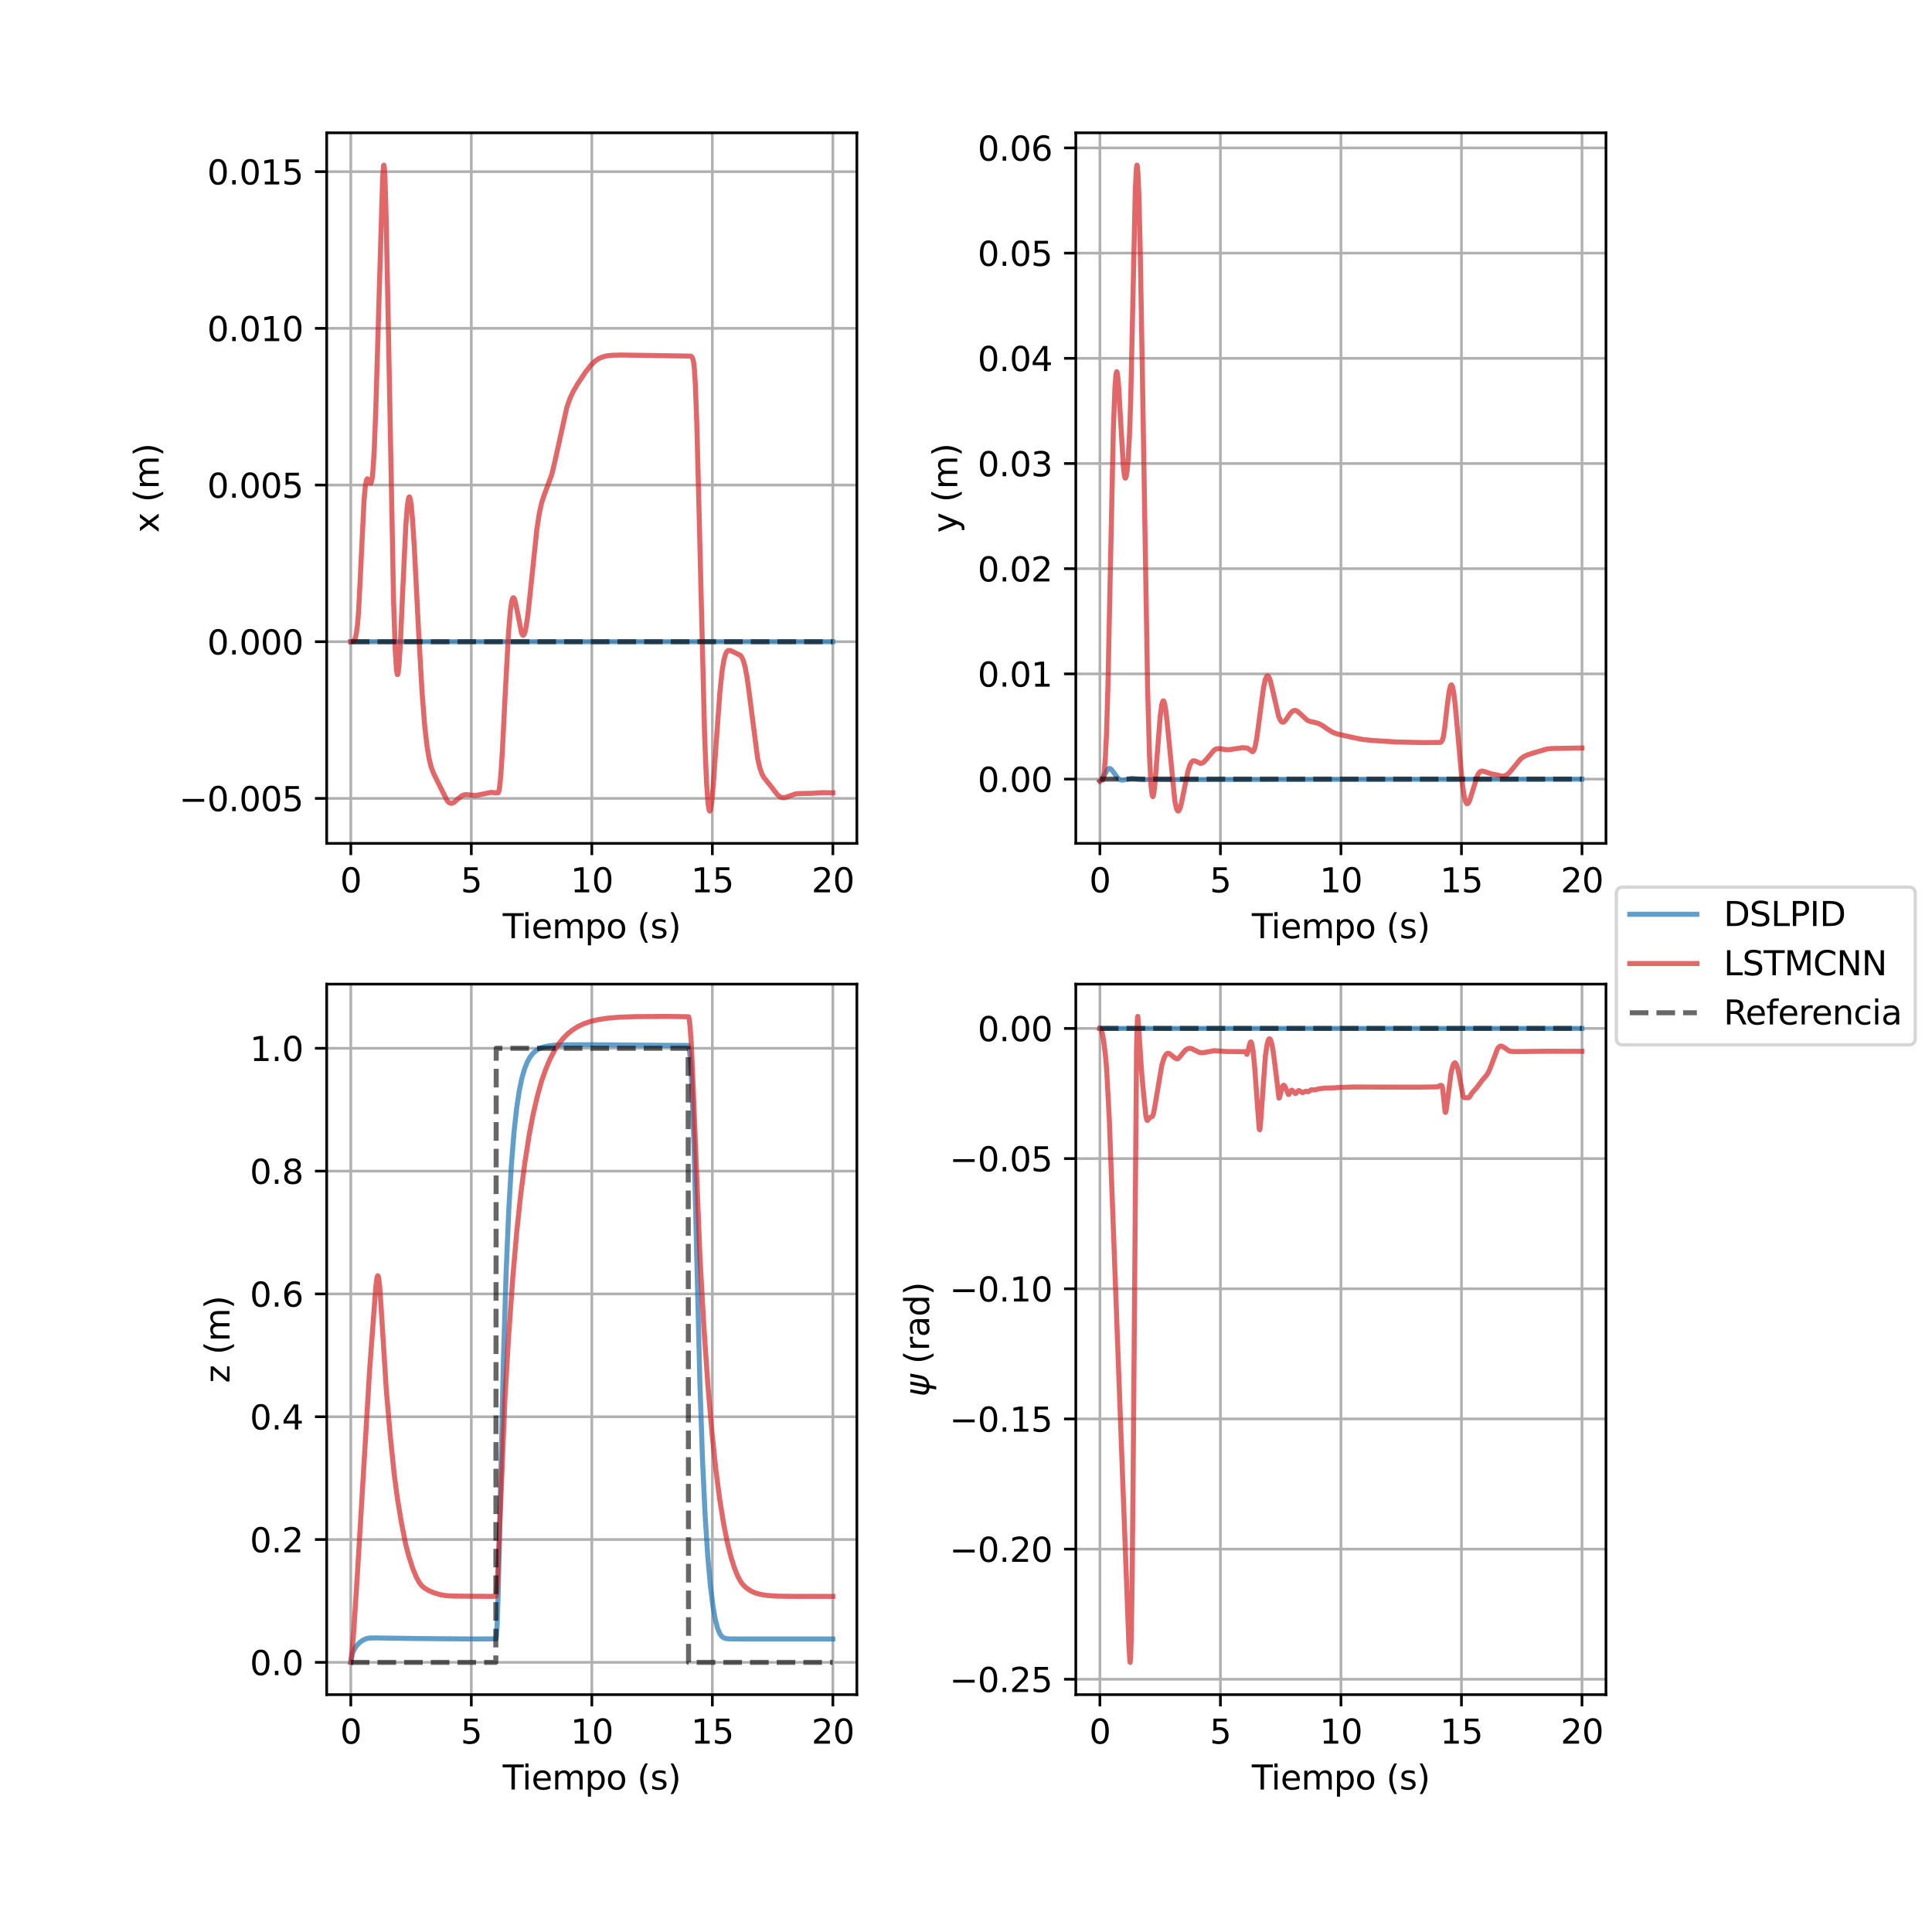 <?xml version="1.0" encoding="utf-8" standalone="no"?>
<!DOCTYPE svg PUBLIC "-//W3C//DTD SVG 1.1//EN"
  "http://www.w3.org/Graphics/SVG/1.1/DTD/svg11.dtd">
<svg height="576pt" version="1.1" viewBox="0 0 576 576" width="576pt" xmlns="http://www.w3.org/2000/svg" xmlns:xlink="http://www.w3.org/1999/xlink">
 <defs>
  <style type="text/css">*{stroke-linecap:butt;stroke-linejoin:round;}</style>
 </defs>
 <g id="figure_1">
  <g id="patch_1">
   <path d="M 0 576 
L 576 576 
L 576 0 
L 0 0 
z
" style="fill:#ffffff;"/>
  </g>
  <g id="axes_1">
   <g id="patch_2">
    <path d="M 97.4 251.44 
L 255.465 251.44 
L 255.465 39.6 
L 97.4 39.6 
z
" style="fill:#ffffff;"/>
   </g>
   <g id="matplotlib.axis_1">
    <g id="xtick_1">
     <g id="line2d_1">
      <path clip-path="url(#p099f74a2ce)" d="M 104.585 251.44 
L 104.585 39.6 
" style="fill:none;stroke:#b0b0b0;stroke-linecap:square;stroke-width:0.8;"/>
     </g>
     <g id="line2d_2">
      <defs>
       <path d="M 0 0 
L 0 3.5 
" id="mef004778f8" style="stroke:#000000;stroke-width:0.8;"/>
      </defs>
      <g>
       <use style="stroke:#000000;stroke-width:0.8;" x="104.585" xlink:href="#mef004778f8" y="251.44"/>
      </g>
     </g>
     <g id="text_1">
      <!-- 0 -->
      <g transform="translate(101.404 266.038)scale(0.1 -0.1)">
       <defs>
        <path d="M 2034 4250 
Q 1547 4250 1301 3770 
Q 1056 3291 1056 2328 
Q 1056 1369 1301 889 
Q 1547 409 2034 409 
Q 2525 409 2770 889 
Q 3016 1369 3016 2328 
Q 3016 3291 2770 3770 
Q 2525 4250 2034 4250 
z
M 2034 4750 
Q 2819 4750 3233 4129 
Q 3647 3509 3647 2328 
Q 3647 1150 3233 529 
Q 2819 -91 2034 -91 
Q 1250 -91 836 529 
Q 422 1150 422 2328 
Q 422 3509 836 4129 
Q 1250 4750 2034 4750 
z
" id="DejaVuSans-30" transform="scale(0.016)"/>
       </defs>
       <use xlink:href="#DejaVuSans-30"/>
      </g>
     </g>
    </g>
    <g id="xtick_2">
     <g id="line2d_3">
      <path clip-path="url(#p099f74a2ce)" d="M 140.516 251.44 
L 140.516 39.6 
" style="fill:none;stroke:#b0b0b0;stroke-linecap:square;stroke-width:0.8;"/>
     </g>
     <g id="line2d_4">
      <g>
       <use style="stroke:#000000;stroke-width:0.8;" x="140.516" xlink:href="#mef004778f8" y="251.44"/>
      </g>
     </g>
     <g id="text_2">
      <!-- 5 -->
      <g transform="translate(137.335 266.038)scale(0.1 -0.1)">
       <defs>
        <path d="M 691 4666 
L 3169 4666 
L 3169 4134 
L 1269 4134 
L 1269 2991 
Q 1406 3038 1543 3061 
Q 1681 3084 1819 3084 
Q 2600 3084 3056 2656 
Q 3513 2228 3513 1497 
Q 3513 744 3044 326 
Q 2575 -91 1722 -91 
Q 1428 -91 1123 -41 
Q 819 9 494 109 
L 494 744 
Q 775 591 1075 516 
Q 1375 441 1709 441 
Q 2250 441 2565 725 
Q 2881 1009 2881 1497 
Q 2881 1984 2565 2268 
Q 2250 2553 1709 2553 
Q 1456 2553 1204 2497 
Q 953 2441 691 2322 
L 691 4666 
z
" id="DejaVuSans-35" transform="scale(0.016)"/>
       </defs>
       <use xlink:href="#DejaVuSans-35"/>
      </g>
     </g>
    </g>
    <g id="xtick_3">
     <g id="line2d_5">
      <path clip-path="url(#p099f74a2ce)" d="M 176.447 251.44 
L 176.447 39.6 
" style="fill:none;stroke:#b0b0b0;stroke-linecap:square;stroke-width:0.8;"/>
     </g>
     <g id="line2d_6">
      <g>
       <use style="stroke:#000000;stroke-width:0.8;" x="176.447" xlink:href="#mef004778f8" y="251.44"/>
      </g>
     </g>
     <g id="text_3">
      <!-- 10 -->
      <g transform="translate(170.085 266.038)scale(0.1 -0.1)">
       <defs>
        <path d="M 794 531 
L 1825 531 
L 1825 4091 
L 703 3866 
L 703 4441 
L 1819 4666 
L 2450 4666 
L 2450 531 
L 3481 531 
L 3481 0 
L 794 0 
L 794 531 
z
" id="DejaVuSans-31" transform="scale(0.016)"/>
       </defs>
       <use xlink:href="#DejaVuSans-31"/>
       <use x="63.623" xlink:href="#DejaVuSans-30"/>
      </g>
     </g>
    </g>
    <g id="xtick_4">
     <g id="line2d_7">
      <path clip-path="url(#p099f74a2ce)" d="M 212.379 251.44 
L 212.379 39.6 
" style="fill:none;stroke:#b0b0b0;stroke-linecap:square;stroke-width:0.8;"/>
     </g>
     <g id="line2d_8">
      <g>
       <use style="stroke:#000000;stroke-width:0.8;" x="212.379" xlink:href="#mef004778f8" y="251.44"/>
      </g>
     </g>
     <g id="text_4">
      <!-- 15 -->
      <g transform="translate(206.016 266.038)scale(0.1 -0.1)">
       <use xlink:href="#DejaVuSans-31"/>
       <use x="63.623" xlink:href="#DejaVuSans-35"/>
      </g>
     </g>
    </g>
    <g id="xtick_5">
     <g id="line2d_9">
      <path clip-path="url(#p099f74a2ce)" d="M 248.31 251.44 
L 248.31 39.6 
" style="fill:none;stroke:#b0b0b0;stroke-linecap:square;stroke-width:0.8;"/>
     </g>
     <g id="line2d_10">
      <g>
       <use style="stroke:#000000;stroke-width:0.8;" x="248.31" xlink:href="#mef004778f8" y="251.44"/>
      </g>
     </g>
     <g id="text_5">
      <!-- 20 -->
      <g transform="translate(241.948 266.038)scale(0.1 -0.1)">
       <defs>
        <path d="M 1228 531 
L 3431 531 
L 3431 0 
L 469 0 
L 469 531 
Q 828 903 1448 1529 
Q 2069 2156 2228 2338 
Q 2531 2678 2651 2914 
Q 2772 3150 2772 3378 
Q 2772 3750 2511 3984 
Q 2250 4219 1831 4219 
Q 1534 4219 1204 4116 
Q 875 4013 500 3803 
L 500 4441 
Q 881 4594 1212 4672 
Q 1544 4750 1819 4750 
Q 2544 4750 2975 4387 
Q 3406 4025 3406 3419 
Q 3406 3131 3298 2873 
Q 3191 2616 2906 2266 
Q 2828 2175 2409 1742 
Q 1991 1309 1228 531 
z
" id="DejaVuSans-32" transform="scale(0.016)"/>
       </defs>
       <use xlink:href="#DejaVuSans-32"/>
       <use x="63.623" xlink:href="#DejaVuSans-30"/>
      </g>
     </g>
    </g>
    <g id="text_6">
     <!-- Tiempo (s) -->
     <g transform="translate(149.87 279.717)scale(0.1 -0.1)">
      <defs>
       <path d="M -19 4666 
L 3928 4666 
L 3928 4134 
L 2272 4134 
L 2272 0 
L 1638 0 
L 1638 4134 
L -19 4134 
L -19 4666 
z
" id="DejaVuSans-54" transform="scale(0.016)"/>
       <path d="M 603 3500 
L 1178 3500 
L 1178 0 
L 603 0 
L 603 3500 
z
M 603 4863 
L 1178 4863 
L 1178 4134 
L 603 4134 
L 603 4863 
z
" id="DejaVuSans-69" transform="scale(0.016)"/>
       <path d="M 3597 1894 
L 3597 1613 
L 953 1613 
Q 991 1019 1311 708 
Q 1631 397 2203 397 
Q 2534 397 2845 478 
Q 3156 559 3463 722 
L 3463 178 
Q 3153 47 2828 -22 
Q 2503 -91 2169 -91 
Q 1331 -91 842 396 
Q 353 884 353 1716 
Q 353 2575 817 3079 
Q 1281 3584 2069 3584 
Q 2775 3584 3186 3129 
Q 3597 2675 3597 1894 
z
M 3022 2063 
Q 3016 2534 2758 2815 
Q 2500 3097 2075 3097 
Q 1594 3097 1305 2825 
Q 1016 2553 972 2059 
L 3022 2063 
z
" id="DejaVuSans-65" transform="scale(0.016)"/>
       <path d="M 3328 2828 
Q 3544 3216 3844 3400 
Q 4144 3584 4550 3584 
Q 5097 3584 5394 3201 
Q 5691 2819 5691 2113 
L 5691 0 
L 5113 0 
L 5113 2094 
Q 5113 2597 4934 2840 
Q 4756 3084 4391 3084 
Q 3944 3084 3684 2787 
Q 3425 2491 3425 1978 
L 3425 0 
L 2847 0 
L 2847 2094 
Q 2847 2600 2669 2842 
Q 2491 3084 2119 3084 
Q 1678 3084 1418 2786 
Q 1159 2488 1159 1978 
L 1159 0 
L 581 0 
L 581 3500 
L 1159 3500 
L 1159 2956 
Q 1356 3278 1631 3431 
Q 1906 3584 2284 3584 
Q 2666 3584 2933 3390 
Q 3200 3197 3328 2828 
z
" id="DejaVuSans-6d" transform="scale(0.016)"/>
       <path d="M 1159 525 
L 1159 -1331 
L 581 -1331 
L 581 3500 
L 1159 3500 
L 1159 2969 
Q 1341 3281 1617 3432 
Q 1894 3584 2278 3584 
Q 2916 3584 3314 3078 
Q 3713 2572 3713 1747 
Q 3713 922 3314 415 
Q 2916 -91 2278 -91 
Q 1894 -91 1617 61 
Q 1341 213 1159 525 
z
M 3116 1747 
Q 3116 2381 2855 2742 
Q 2594 3103 2138 3103 
Q 1681 3103 1420 2742 
Q 1159 2381 1159 1747 
Q 1159 1113 1420 752 
Q 1681 391 2138 391 
Q 2594 391 2855 752 
Q 3116 1113 3116 1747 
z
" id="DejaVuSans-70" transform="scale(0.016)"/>
       <path d="M 1959 3097 
Q 1497 3097 1228 2736 
Q 959 2375 959 1747 
Q 959 1119 1226 758 
Q 1494 397 1959 397 
Q 2419 397 2687 759 
Q 2956 1122 2956 1747 
Q 2956 2369 2687 2733 
Q 2419 3097 1959 3097 
z
M 1959 3584 
Q 2709 3584 3137 3096 
Q 3566 2609 3566 1747 
Q 3566 888 3137 398 
Q 2709 -91 1959 -91 
Q 1206 -91 779 398 
Q 353 888 353 1747 
Q 353 2609 779 3096 
Q 1206 3584 1959 3584 
z
" id="DejaVuSans-6f" transform="scale(0.016)"/>
       <path id="DejaVuSans-20" transform="scale(0.016)"/>
       <path d="M 1984 4856 
Q 1566 4138 1362 3434 
Q 1159 2731 1159 2009 
Q 1159 1288 1364 580 
Q 1569 -128 1984 -844 
L 1484 -844 
Q 1016 -109 783 600 
Q 550 1309 550 2009 
Q 550 2706 781 3412 
Q 1013 4119 1484 4856 
L 1984 4856 
z
" id="DejaVuSans-28" transform="scale(0.016)"/>
       <path d="M 2834 3397 
L 2834 2853 
Q 2591 2978 2328 3040 
Q 2066 3103 1784 3103 
Q 1356 3103 1142 2972 
Q 928 2841 928 2578 
Q 928 2378 1081 2264 
Q 1234 2150 1697 2047 
L 1894 2003 
Q 2506 1872 2764 1633 
Q 3022 1394 3022 966 
Q 3022 478 2636 193 
Q 2250 -91 1575 -91 
Q 1294 -91 989 -36 
Q 684 19 347 128 
L 347 722 
Q 666 556 975 473 
Q 1284 391 1588 391 
Q 1994 391 2212 530 
Q 2431 669 2431 922 
Q 2431 1156 2273 1281 
Q 2116 1406 1581 1522 
L 1381 1569 
Q 847 1681 609 1914 
Q 372 2147 372 2553 
Q 372 3047 722 3315 
Q 1072 3584 1716 3584 
Q 2034 3584 2315 3537 
Q 2597 3491 2834 3397 
z
" id="DejaVuSans-73" transform="scale(0.016)"/>
       <path d="M 513 4856 
L 1013 4856 
Q 1481 4119 1714 3412 
Q 1947 2706 1947 2009 
Q 1947 1309 1714 600 
Q 1481 -109 1013 -844 
L 513 -844 
Q 928 -128 1133 580 
Q 1338 1288 1338 2009 
Q 1338 2731 1133 3434 
Q 928 4138 513 4856 
z
" id="DejaVuSans-29" transform="scale(0.016)"/>
      </defs>
      <use xlink:href="#DejaVuSans-54"/>
      <use x="57.959" xlink:href="#DejaVuSans-69"/>
      <use x="85.742" xlink:href="#DejaVuSans-65"/>
      <use x="147.266" xlink:href="#DejaVuSans-6d"/>
      <use x="244.678" xlink:href="#DejaVuSans-70"/>
      <use x="308.154" xlink:href="#DejaVuSans-6f"/>
      <use x="369.336" xlink:href="#DejaVuSans-20"/>
      <use x="401.123" xlink:href="#DejaVuSans-28"/>
      <use x="440.137" xlink:href="#DejaVuSans-73"/>
      <use x="492.236" xlink:href="#DejaVuSans-29"/>
     </g>
    </g>
   </g>
   <g id="matplotlib.axis_2">
    <g id="ytick_1">
     <g id="line2d_11">
      <path clip-path="url(#p099f74a2ce)" d="M 97.4 238.027 
L 255.465 238.027 
" style="fill:none;stroke:#b0b0b0;stroke-linecap:square;stroke-width:0.8;"/>
     </g>
     <g id="line2d_12">
      <defs>
       <path d="M 0 0 
L -3.5 0 
" id="m7dfe9bbace" style="stroke:#000000;stroke-width:0.8;"/>
      </defs>
      <g>
       <use style="stroke:#000000;stroke-width:0.8;" x="97.4" xlink:href="#m7dfe9bbace" y="238.027"/>
      </g>
     </g>
     <g id="text_7">
      <!-- −0.005 -->
      <g transform="translate(53.392 241.826)scale(0.1 -0.1)">
       <defs>
        <path d="M 678 2272 
L 4684 2272 
L 4684 1741 
L 678 1741 
L 678 2272 
z
" id="DejaVuSans-2212" transform="scale(0.016)"/>
        <path d="M 684 794 
L 1344 794 
L 1344 0 
L 684 0 
L 684 794 
z
" id="DejaVuSans-2e" transform="scale(0.016)"/>
       </defs>
       <use xlink:href="#DejaVuSans-2212"/>
       <use x="83.789" xlink:href="#DejaVuSans-30"/>
       <use x="147.412" xlink:href="#DejaVuSans-2e"/>
       <use x="179.199" xlink:href="#DejaVuSans-30"/>
       <use x="242.822" xlink:href="#DejaVuSans-30"/>
       <use x="306.445" xlink:href="#DejaVuSans-35"/>
      </g>
     </g>
    </g>
    <g id="ytick_2">
     <g id="line2d_13">
      <path clip-path="url(#p099f74a2ce)" d="M 97.4 191.317 
L 255.465 191.317 
" style="fill:none;stroke:#b0b0b0;stroke-linecap:square;stroke-width:0.8;"/>
     </g>
     <g id="line2d_14">
      <g>
       <use style="stroke:#000000;stroke-width:0.8;" x="97.4" xlink:href="#m7dfe9bbace" y="191.317"/>
      </g>
     </g>
     <g id="text_8">
      <!-- 0.000 -->
      <g transform="translate(61.772 195.116)scale(0.1 -0.1)">
       <use xlink:href="#DejaVuSans-30"/>
       <use x="63.623" xlink:href="#DejaVuSans-2e"/>
       <use x="95.41" xlink:href="#DejaVuSans-30"/>
       <use x="159.033" xlink:href="#DejaVuSans-30"/>
       <use x="222.656" xlink:href="#DejaVuSans-30"/>
      </g>
     </g>
    </g>
    <g id="ytick_3">
     <g id="line2d_15">
      <path clip-path="url(#p099f74a2ce)" d="M 97.4 144.607 
L 255.465 144.607 
" style="fill:none;stroke:#b0b0b0;stroke-linecap:square;stroke-width:0.8;"/>
     </g>
     <g id="line2d_16">
      <g>
       <use style="stroke:#000000;stroke-width:0.8;" x="97.4" xlink:href="#m7dfe9bbace" y="144.607"/>
      </g>
     </g>
     <g id="text_9">
      <!-- 0.005 -->
      <g transform="translate(61.772 148.406)scale(0.1 -0.1)">
       <use xlink:href="#DejaVuSans-30"/>
       <use x="63.623" xlink:href="#DejaVuSans-2e"/>
       <use x="95.41" xlink:href="#DejaVuSans-30"/>
       <use x="159.033" xlink:href="#DejaVuSans-30"/>
       <use x="222.656" xlink:href="#DejaVuSans-35"/>
      </g>
     </g>
    </g>
    <g id="ytick_4">
     <g id="line2d_17">
      <path clip-path="url(#p099f74a2ce)" d="M 97.4 97.897 
L 255.465 97.897 
" style="fill:none;stroke:#b0b0b0;stroke-linecap:square;stroke-width:0.8;"/>
     </g>
     <g id="line2d_18">
      <g>
       <use style="stroke:#000000;stroke-width:0.8;" x="97.4" xlink:href="#m7dfe9bbace" y="97.897"/>
      </g>
     </g>
     <g id="text_10">
      <!-- 0.010 -->
      <g transform="translate(61.772 101.696)scale(0.1 -0.1)">
       <use xlink:href="#DejaVuSans-30"/>
       <use x="63.623" xlink:href="#DejaVuSans-2e"/>
       <use x="95.41" xlink:href="#DejaVuSans-30"/>
       <use x="159.033" xlink:href="#DejaVuSans-31"/>
       <use x="222.656" xlink:href="#DejaVuSans-30"/>
      </g>
     </g>
    </g>
    <g id="ytick_5">
     <g id="line2d_19">
      <path clip-path="url(#p099f74a2ce)" d="M 97.4 51.187 
L 255.465 51.187 
" style="fill:none;stroke:#b0b0b0;stroke-linecap:square;stroke-width:0.8;"/>
     </g>
     <g id="line2d_20">
      <g>
       <use style="stroke:#000000;stroke-width:0.8;" x="97.4" xlink:href="#m7dfe9bbace" y="51.187"/>
      </g>
     </g>
     <g id="text_11">
      <!-- 0.015 -->
      <g transform="translate(61.772 54.986)scale(0.1 -0.1)">
       <use xlink:href="#DejaVuSans-30"/>
       <use x="63.623" xlink:href="#DejaVuSans-2e"/>
       <use x="95.41" xlink:href="#DejaVuSans-30"/>
       <use x="159.033" xlink:href="#DejaVuSans-31"/>
       <use x="222.656" xlink:href="#DejaVuSans-35"/>
      </g>
     </g>
    </g>
    <g id="text_12">
     <!-- x (m) -->
     <g transform="translate(47.312 158.84)rotate(-90)scale(0.1 -0.1)">
      <defs>
       <path d="M 3513 3500 
L 2247 1797 
L 3578 0 
L 2900 0 
L 1881 1375 
L 863 0 
L 184 0 
L 1544 1831 
L 300 3500 
L 978 3500 
L 1906 2253 
L 2834 3500 
L 3513 3500 
z
" id="DejaVuSans-78" transform="scale(0.016)"/>
      </defs>
      <use xlink:href="#DejaVuSans-78"/>
      <use x="59.18" xlink:href="#DejaVuSans-20"/>
      <use x="90.967" xlink:href="#DejaVuSans-28"/>
      <use x="129.98" xlink:href="#DejaVuSans-6d"/>
      <use x="227.393" xlink:href="#DejaVuSans-29"/>
     </g>
    </g>
   </g>
   <g id="line2d_21">
    <path clip-path="url(#p099f74a2ce)" d="M 104.585 191.317 
L 109.705 191.318 
L 118.119 191.314 
L 248.28 191.316 
L 248.28 191.316 
" style="fill:none;stroke:#1f77b4;stroke-linecap:square;stroke-opacity:0.7;stroke-width:1.5;"/>
   </g>
   <g id="line2d_22">
    <path clip-path="url(#p099f74a2ce)" d="M 104.585 191.317 
L 105.333 191.227 
L 105.633 190.924 
L 105.932 190.225 
L 106.232 188.908 
L 106.591 186.249 
L 106.92 182.118 
L 107.399 172.565 
L 108.537 149.07 
L 108.956 144.624 
L 109.286 143.047 
L 109.525 142.75 
L 109.705 142.861 
L 110.034 143.469 
L 110.424 144.085 
L 110.573 144.044 
L 110.723 143.733 
L 110.933 142.714 
L 111.202 140.168 
L 111.561 134.287 
L 112.041 122.053 
L 112.909 92.325 
L 114.077 53.042 
L 114.346 49.449 
L 114.436 49.229 
L 114.466 49.273 
L 114.586 50.054 
L 114.795 53.743 
L 115.125 64.797 
L 115.694 93.196 
L 117.34 179.234 
L 117.849 194.267 
L 118.209 199.755 
L 118.448 201.072 
L 118.538 201.107 
L 118.568 201.065 
L 118.718 200.472 
L 118.957 198.293 
L 119.347 192.129 
L 120.035 176.763 
L 120.993 156.599 
L 121.473 150.574 
L 121.832 148.427 
L 122.041 148.132 
L 122.161 148.273 
L 122.341 148.897 
L 122.61 150.717 
L 123 155.017 
L 123.569 164.054 
L 124.826 188.833 
L 125.844 206.569 
L 126.623 216.442 
L 127.311 222.509 
L 127.94 226.255 
L 128.569 228.739 
L 129.258 230.561 
L 130.695 233.491 
L 133.33 238.736 
L 133.899 239.293 
L 134.408 239.494 
L 134.887 239.441 
L 135.456 239.131 
L 136.354 238.337 
L 137.582 237.314 
L 138.33 236.98 
L 139.079 236.893 
L 140.157 237.026 
L 141.564 237.16 
L 142.582 237.019 
L 146.355 236.24 
L 148.122 236.371 
L 148.541 236.351 
L 148.72 235.96 
L 148.96 234.645 
L 149.289 231.345 
L 149.768 224.041 
L 150.637 206.567 
L 151.595 188.781 
L 152.164 181.964 
L 152.583 179.19 
L 152.912 178.274 
L 153.122 178.206 
L 153.302 178.431 
L 153.571 179.192 
L 154.02 181.282 
L 155.488 188.713 
L 155.817 189.324 
L 156.026 189.379 
L 156.236 189.161 
L 156.506 188.473 
L 156.865 186.861 
L 157.374 183.364 
L 158.122 176.4 
L 160.039 157.9 
L 160.787 153.015 
L 161.476 149.914 
L 162.165 147.792 
L 164.5 141.513 
L 165.399 137.735 
L 169.022 121.376 
L 169.95 118.745 
L 170.938 116.626 
L 172.226 114.425 
L 174.621 110.846 
L 176.178 108.864 
L 177.346 107.717 
L 178.424 106.958 
L 179.532 106.45 
L 180.819 106.116 
L 182.556 105.914 
L 185.191 105.848 
L 205.971 106.169 
L 206.27 106.416 
L 206.54 106.926 
L 206.78 107.863 
L 207.019 109.877 
L 207.318 114.819 
L 207.738 126.202 
L 208.366 150.539 
L 210.073 219.394 
L 210.642 233.291 
L 211.091 239.542 
L 211.421 241.554 
L 211.6 241.811 
L 211.72 241.677 
L 211.9 241.058 
L 212.199 239.039 
L 212.648 234.197 
L 213.457 222.549 
L 214.625 206.37 
L 215.283 200.079 
L 215.822 196.761 
L 216.301 195.029 
L 216.721 194.242 
L 217.11 193.94 
L 217.529 193.906 
L 218.158 194.12 
L 220.763 195.39 
L 221.212 196.037 
L 221.661 197.096 
L 222.14 198.832 
L 222.679 201.675 
L 223.368 206.633 
L 225.853 225.947 
L 226.512 228.858 
L 227.111 230.595 
L 227.739 231.77 
L 228.608 232.877 
L 230.195 234.877 
L 231.842 236.995 
L 232.56 237.562 
L 233.189 237.797 
L 233.848 237.803 
L 234.656 237.571 
L 237.231 236.675 
L 238.459 236.6 
L 241.962 236.518 
L 245.166 236.313 
L 248.28 236.359 
L 248.28 236.359 
" style="fill:none;stroke:#d62728;stroke-linecap:square;stroke-opacity:0.7;stroke-width:1.5;"/>
   </g>
   <g id="line2d_23">
    <path clip-path="url(#p099f74a2ce)" d="M 104.585 191.317 
L 248.28 191.317 
L 248.28 191.317 
" style="fill:none;stroke:#000000;stroke-dasharray:5.55,2.4;stroke-dashoffset:0;stroke-opacity:0.595;stroke-width:1.5;"/>
   </g>
   <g id="patch_3">
    <path d="M 97.4 251.44 
L 97.4 39.6 
" style="fill:none;stroke:#000000;stroke-linecap:square;stroke-linejoin:miter;stroke-width:0.8;"/>
   </g>
   <g id="patch_4">
    <path d="M 255.465 251.44 
L 255.465 39.6 
" style="fill:none;stroke:#000000;stroke-linecap:square;stroke-linejoin:miter;stroke-width:0.8;"/>
   </g>
   <g id="patch_5">
    <path d="M 97.4 251.44 
L 255.465 251.44 
" style="fill:none;stroke:#000000;stroke-linecap:square;stroke-linejoin:miter;stroke-width:0.8;"/>
   </g>
   <g id="patch_6">
    <path d="M 97.4 39.6 
L 255.465 39.6 
" style="fill:none;stroke:#000000;stroke-linecap:square;stroke-linejoin:miter;stroke-width:0.8;"/>
   </g>
  </g>
  <g id="axes_2">
   <g id="patch_7">
    <path d="M 320.735 251.44 
L 478.8 251.44 
L 478.8 39.6 
L 320.735 39.6 
z
" style="fill:#ffffff;"/>
   </g>
   <g id="matplotlib.axis_3">
    <g id="xtick_6">
     <g id="line2d_24">
      <path clip-path="url(#p9e16199d48)" d="M 327.92 251.44 
L 327.92 39.6 
" style="fill:none;stroke:#b0b0b0;stroke-linecap:square;stroke-width:0.8;"/>
     </g>
     <g id="line2d_25">
      <g>
       <use style="stroke:#000000;stroke-width:0.8;" x="327.92" xlink:href="#mef004778f8" y="251.44"/>
      </g>
     </g>
     <g id="text_13">
      <!-- 0 -->
      <g transform="translate(324.739 266.038)scale(0.1 -0.1)">
       <use xlink:href="#DejaVuSans-30"/>
      </g>
     </g>
    </g>
    <g id="xtick_7">
     <g id="line2d_26">
      <path clip-path="url(#p9e16199d48)" d="M 363.851 251.44 
L 363.851 39.6 
" style="fill:none;stroke:#b0b0b0;stroke-linecap:square;stroke-width:0.8;"/>
     </g>
     <g id="line2d_27">
      <g>
       <use style="stroke:#000000;stroke-width:0.8;" x="363.851" xlink:href="#mef004778f8" y="251.44"/>
      </g>
     </g>
     <g id="text_14">
      <!-- 5 -->
      <g transform="translate(360.67 266.038)scale(0.1 -0.1)">
       <use xlink:href="#DejaVuSans-35"/>
      </g>
     </g>
    </g>
    <g id="xtick_8">
     <g id="line2d_28">
      <path clip-path="url(#p9e16199d48)" d="M 399.782 251.44 
L 399.782 39.6 
" style="fill:none;stroke:#b0b0b0;stroke-linecap:square;stroke-width:0.8;"/>
     </g>
     <g id="line2d_29">
      <g>
       <use style="stroke:#000000;stroke-width:0.8;" x="399.782" xlink:href="#mef004778f8" y="251.44"/>
      </g>
     </g>
     <g id="text_15">
      <!-- 10 -->
      <g transform="translate(393.42 266.038)scale(0.1 -0.1)">
       <use xlink:href="#DejaVuSans-31"/>
       <use x="63.623" xlink:href="#DejaVuSans-30"/>
      </g>
     </g>
    </g>
    <g id="xtick_9">
     <g id="line2d_30">
      <path clip-path="url(#p9e16199d48)" d="M 435.714 251.44 
L 435.714 39.6 
" style="fill:none;stroke:#b0b0b0;stroke-linecap:square;stroke-width:0.8;"/>
     </g>
     <g id="line2d_31">
      <g>
       <use style="stroke:#000000;stroke-width:0.8;" x="435.714" xlink:href="#mef004778f8" y="251.44"/>
      </g>
     </g>
     <g id="text_16">
      <!-- 15 -->
      <g transform="translate(429.351 266.038)scale(0.1 -0.1)">
       <use xlink:href="#DejaVuSans-31"/>
       <use x="63.623" xlink:href="#DejaVuSans-35"/>
      </g>
     </g>
    </g>
    <g id="xtick_10">
     <g id="line2d_32">
      <path clip-path="url(#p9e16199d48)" d="M 471.645 251.44 
L 471.645 39.6 
" style="fill:none;stroke:#b0b0b0;stroke-linecap:square;stroke-width:0.8;"/>
     </g>
     <g id="line2d_33">
      <g>
       <use style="stroke:#000000;stroke-width:0.8;" x="471.645" xlink:href="#mef004778f8" y="251.44"/>
      </g>
     </g>
     <g id="text_17">
      <!-- 20 -->
      <g transform="translate(465.283 266.038)scale(0.1 -0.1)">
       <use xlink:href="#DejaVuSans-32"/>
       <use x="63.623" xlink:href="#DejaVuSans-30"/>
      </g>
     </g>
    </g>
    <g id="text_18">
     <!-- Tiempo (s) -->
     <g transform="translate(373.205 279.717)scale(0.1 -0.1)">
      <use xlink:href="#DejaVuSans-54"/>
      <use x="57.959" xlink:href="#DejaVuSans-69"/>
      <use x="85.742" xlink:href="#DejaVuSans-65"/>
      <use x="147.266" xlink:href="#DejaVuSans-6d"/>
      <use x="244.678" xlink:href="#DejaVuSans-70"/>
      <use x="308.154" xlink:href="#DejaVuSans-6f"/>
      <use x="369.336" xlink:href="#DejaVuSans-20"/>
      <use x="401.123" xlink:href="#DejaVuSans-28"/>
      <use x="440.137" xlink:href="#DejaVuSans-73"/>
      <use x="492.236" xlink:href="#DejaVuSans-29"/>
     </g>
    </g>
   </g>
   <g id="matplotlib.axis_4">
    <g id="ytick_6">
     <g id="line2d_34">
      <path clip-path="url(#p9e16199d48)" d="M 320.735 232.278 
L 478.8 232.278 
" style="fill:none;stroke:#b0b0b0;stroke-linecap:square;stroke-width:0.8;"/>
     </g>
     <g id="line2d_35">
      <g>
       <use style="stroke:#000000;stroke-width:0.8;" x="320.735" xlink:href="#m7dfe9bbace" y="232.278"/>
      </g>
     </g>
     <g id="text_19">
      <!-- 0.00 -->
      <g transform="translate(291.469 236.078)scale(0.1 -0.1)">
       <use xlink:href="#DejaVuSans-30"/>
       <use x="63.623" xlink:href="#DejaVuSans-2e"/>
       <use x="95.41" xlink:href="#DejaVuSans-30"/>
       <use x="159.033" xlink:href="#DejaVuSans-30"/>
      </g>
     </g>
    </g>
    <g id="ytick_7">
     <g id="line2d_36">
      <path clip-path="url(#p9e16199d48)" d="M 320.735 200.915 
L 478.8 200.915 
" style="fill:none;stroke:#b0b0b0;stroke-linecap:square;stroke-width:0.8;"/>
     </g>
     <g id="line2d_37">
      <g>
       <use style="stroke:#000000;stroke-width:0.8;" x="320.735" xlink:href="#m7dfe9bbace" y="200.915"/>
      </g>
     </g>
     <g id="text_20">
      <!-- 0.01 -->
      <g transform="translate(291.469 204.714)scale(0.1 -0.1)">
       <use xlink:href="#DejaVuSans-30"/>
       <use x="63.623" xlink:href="#DejaVuSans-2e"/>
       <use x="95.41" xlink:href="#DejaVuSans-30"/>
       <use x="159.033" xlink:href="#DejaVuSans-31"/>
      </g>
     </g>
    </g>
    <g id="ytick_8">
     <g id="line2d_38">
      <path clip-path="url(#p9e16199d48)" d="M 320.735 169.551 
L 478.8 169.551 
" style="fill:none;stroke:#b0b0b0;stroke-linecap:square;stroke-width:0.8;"/>
     </g>
     <g id="line2d_39">
      <g>
       <use style="stroke:#000000;stroke-width:0.8;" x="320.735" xlink:href="#m7dfe9bbace" y="169.551"/>
      </g>
     </g>
     <g id="text_21">
      <!-- 0.02 -->
      <g transform="translate(291.469 173.35)scale(0.1 -0.1)">
       <use xlink:href="#DejaVuSans-30"/>
       <use x="63.623" xlink:href="#DejaVuSans-2e"/>
       <use x="95.41" xlink:href="#DejaVuSans-30"/>
       <use x="159.033" xlink:href="#DejaVuSans-32"/>
      </g>
     </g>
    </g>
    <g id="ytick_9">
     <g id="line2d_40">
      <path clip-path="url(#p9e16199d48)" d="M 320.735 138.188 
L 478.8 138.188 
" style="fill:none;stroke:#b0b0b0;stroke-linecap:square;stroke-width:0.8;"/>
     </g>
     <g id="line2d_41">
      <g>
       <use style="stroke:#000000;stroke-width:0.8;" x="320.735" xlink:href="#m7dfe9bbace" y="138.188"/>
      </g>
     </g>
     <g id="text_22">
      <!-- 0.03 -->
      <g transform="translate(291.469 141.987)scale(0.1 -0.1)">
       <defs>
        <path d="M 2597 2516 
Q 3050 2419 3304 2112 
Q 3559 1806 3559 1356 
Q 3559 666 3084 287 
Q 2609 -91 1734 -91 
Q 1441 -91 1130 -33 
Q 819 25 488 141 
L 488 750 
Q 750 597 1062 519 
Q 1375 441 1716 441 
Q 2309 441 2620 675 
Q 2931 909 2931 1356 
Q 2931 1769 2642 2001 
Q 2353 2234 1838 2234 
L 1294 2234 
L 1294 2753 
L 1863 2753 
Q 2328 2753 2575 2939 
Q 2822 3125 2822 3475 
Q 2822 3834 2567 4026 
Q 2313 4219 1838 4219 
Q 1578 4219 1281 4162 
Q 984 4106 628 3988 
L 628 4550 
Q 988 4650 1302 4700 
Q 1616 4750 1894 4750 
Q 2613 4750 3031 4423 
Q 3450 4097 3450 3541 
Q 3450 3153 3228 2886 
Q 3006 2619 2597 2516 
z
" id="DejaVuSans-33" transform="scale(0.016)"/>
       </defs>
       <use xlink:href="#DejaVuSans-30"/>
       <use x="63.623" xlink:href="#DejaVuSans-2e"/>
       <use x="95.41" xlink:href="#DejaVuSans-30"/>
       <use x="159.033" xlink:href="#DejaVuSans-33"/>
      </g>
     </g>
    </g>
    <g id="ytick_10">
     <g id="line2d_42">
      <path clip-path="url(#p9e16199d48)" d="M 320.735 106.824 
L 478.8 106.824 
" style="fill:none;stroke:#b0b0b0;stroke-linecap:square;stroke-width:0.8;"/>
     </g>
     <g id="line2d_43">
      <g>
       <use style="stroke:#000000;stroke-width:0.8;" x="320.735" xlink:href="#m7dfe9bbace" y="106.824"/>
      </g>
     </g>
     <g id="text_23">
      <!-- 0.04 -->
      <g transform="translate(291.469 110.623)scale(0.1 -0.1)">
       <defs>
        <path d="M 2419 4116 
L 825 1625 
L 2419 1625 
L 2419 4116 
z
M 2253 4666 
L 3047 4666 
L 3047 1625 
L 3713 1625 
L 3713 1100 
L 3047 1100 
L 3047 0 
L 2419 0 
L 2419 1100 
L 313 1100 
L 313 1709 
L 2253 4666 
z
" id="DejaVuSans-34" transform="scale(0.016)"/>
       </defs>
       <use xlink:href="#DejaVuSans-30"/>
       <use x="63.623" xlink:href="#DejaVuSans-2e"/>
       <use x="95.41" xlink:href="#DejaVuSans-30"/>
       <use x="159.033" xlink:href="#DejaVuSans-34"/>
      </g>
     </g>
    </g>
    <g id="ytick_11">
     <g id="line2d_44">
      <path clip-path="url(#p9e16199d48)" d="M 320.735 75.46 
L 478.8 75.46 
" style="fill:none;stroke:#b0b0b0;stroke-linecap:square;stroke-width:0.8;"/>
     </g>
     <g id="line2d_45">
      <g>
       <use style="stroke:#000000;stroke-width:0.8;" x="320.735" xlink:href="#m7dfe9bbace" y="75.46"/>
      </g>
     </g>
     <g id="text_24">
      <!-- 0.05 -->
      <g transform="translate(291.469 79.26)scale(0.1 -0.1)">
       <use xlink:href="#DejaVuSans-30"/>
       <use x="63.623" xlink:href="#DejaVuSans-2e"/>
       <use x="95.41" xlink:href="#DejaVuSans-30"/>
       <use x="159.033" xlink:href="#DejaVuSans-35"/>
      </g>
     </g>
    </g>
    <g id="ytick_12">
     <g id="line2d_46">
      <path clip-path="url(#p9e16199d48)" d="M 320.735 44.097 
L 478.8 44.097 
" style="fill:none;stroke:#b0b0b0;stroke-linecap:square;stroke-width:0.8;"/>
     </g>
     <g id="line2d_47">
      <g>
       <use style="stroke:#000000;stroke-width:0.8;" x="320.735" xlink:href="#m7dfe9bbace" y="44.097"/>
      </g>
     </g>
     <g id="text_25">
      <!-- 0.06 -->
      <g transform="translate(291.469 47.896)scale(0.1 -0.1)">
       <defs>
        <path d="M 2113 2584 
Q 1688 2584 1439 2293 
Q 1191 2003 1191 1497 
Q 1191 994 1439 701 
Q 1688 409 2113 409 
Q 2538 409 2786 701 
Q 3034 994 3034 1497 
Q 3034 2003 2786 2293 
Q 2538 2584 2113 2584 
z
M 3366 4563 
L 3366 3988 
Q 3128 4100 2886 4159 
Q 2644 4219 2406 4219 
Q 1781 4219 1451 3797 
Q 1122 3375 1075 2522 
Q 1259 2794 1537 2939 
Q 1816 3084 2150 3084 
Q 2853 3084 3261 2657 
Q 3669 2231 3669 1497 
Q 3669 778 3244 343 
Q 2819 -91 2113 -91 
Q 1303 -91 875 529 
Q 447 1150 447 2328 
Q 447 3434 972 4092 
Q 1497 4750 2381 4750 
Q 2619 4750 2861 4703 
Q 3103 4656 3366 4563 
z
" id="DejaVuSans-36" transform="scale(0.016)"/>
       </defs>
       <use xlink:href="#DejaVuSans-30"/>
       <use x="63.623" xlink:href="#DejaVuSans-2e"/>
       <use x="95.41" xlink:href="#DejaVuSans-30"/>
       <use x="159.033" xlink:href="#DejaVuSans-36"/>
      </g>
     </g>
    </g>
    <g id="text_26">
     <!-- y (m) -->
     <g transform="translate(285.39 158.84)rotate(-90)scale(0.1 -0.1)">
      <defs>
       <path d="M 2059 -325 
Q 1816 -950 1584 -1140 
Q 1353 -1331 966 -1331 
L 506 -1331 
L 506 -850 
L 844 -850 
Q 1081 -850 1212 -737 
Q 1344 -625 1503 -206 
L 1606 56 
L 191 3500 
L 800 3500 
L 1894 763 
L 2988 3500 
L 3597 3500 
L 2059 -325 
z
" id="DejaVuSans-79" transform="scale(0.016)"/>
      </defs>
      <use xlink:href="#DejaVuSans-79"/>
      <use x="59.18" xlink:href="#DejaVuSans-20"/>
      <use x="90.967" xlink:href="#DejaVuSans-28"/>
      <use x="129.98" xlink:href="#DejaVuSans-6d"/>
      <use x="227.393" xlink:href="#DejaVuSans-29"/>
     </g>
    </g>
   </g>
   <g id="line2d_48">
    <path clip-path="url(#p9e16199d48)" d="M 327.92 232.877 
L 328.189 232.64 
L 328.519 232.384 
L 328.968 231.605 
L 330.225 229.336 
L 330.645 229.095 
L 331.004 229.16 
L 331.393 229.466 
L 332.022 230.299 
L 333.28 232.003 
L 333.878 232.438 
L 334.447 232.584 
L 335.136 232.512 
L 337.472 232.073 
L 338.759 232.222 
L 340.795 232.441 
L 343.37 232.394 
L 349.419 232.413 
L 385.081 232.349 
L 471.615 232.293 
L 471.615 232.293 
" style="fill:none;stroke:#1f77b4;stroke-linecap:square;stroke-opacity:0.7;stroke-width:1.5;"/>
   </g>
   <g id="line2d_49">
    <path clip-path="url(#p9e16199d48)" d="M 327.92 232.877 
L 328.129 232.687 
L 328.728 232.595 
L 328.938 231.951 
L 329.207 230.183 
L 329.537 226.149 
L 329.896 218.628 
L 330.315 204.561 
L 330.944 174.334 
L 331.932 127.983 
L 332.411 115.319 
L 332.741 111.402 
L 332.95 110.807 
L 333.04 110.964 
L 333.22 111.951 
L 333.519 115.303 
L 334.028 124.163 
L 334.896 138.963 
L 335.256 142 
L 335.465 142.554 
L 335.585 142.489 
L 335.765 141.985 
L 336.004 140.547 
L 336.334 136.999 
L 336.723 130.128 
L 337.082 120.026 
L 337.531 100.025 
L 338.46 57.059 
L 338.789 50.282 
L 338.969 49.229 
L 338.999 49.238 
L 339.088 49.578 
L 339.268 51.65 
L 339.538 58.094 
L 339.927 73.667 
L 340.526 108.009 
L 342.143 205.273 
L 342.712 225.415 
L 343.161 234.252 
L 343.49 237.095 
L 343.7 237.503 
L 343.819 237.307 
L 344.029 236.307 
L 344.358 233.369 
L 344.957 225.541 
L 345.915 213.383 
L 346.365 210.072 
L 346.694 209.018 
L 346.874 208.949 
L 347.023 209.159 
L 347.263 209.976 
L 347.622 212.196 
L 348.161 217.246 
L 350.257 238.782 
L 350.736 241.019 
L 351.066 241.712 
L 351.305 241.802 
L 351.515 241.615 
L 351.814 240.966 
L 352.233 239.443 
L 352.982 235.693 
L 354.15 229.995 
L 354.749 228.096 
L 355.228 227.214 
L 355.647 226.857 
L 356.036 226.8 
L 356.545 226.98 
L 357.893 227.585 
L 358.402 227.508 
L 358.911 227.193 
L 359.569 226.492 
L 362.025 223.572 
L 362.683 223.263 
L 363.372 223.184 
L 364.36 223.327 
L 365.917 223.536 
L 366.995 223.432 
L 370.498 222.896 
L 371.846 223.017 
L 372.325 223.314 
L 373.403 224.141 
L 373.642 223.98 
L 373.912 223.497 
L 374.241 222.408 
L 374.69 220.034 
L 375.379 214.927 
L 376.697 205.027 
L 377.236 202.59 
L 377.625 201.695 
L 377.894 201.512 
L 378.104 201.606 
L 378.373 202.008 
L 378.763 203.076 
L 379.332 205.39 
L 381.188 213.485 
L 381.727 214.737 
L 382.146 215.225 
L 382.505 215.32 
L 382.865 215.16 
L 383.344 214.65 
L 384.512 212.906 
L 385.23 212.109 
L 385.769 211.826 
L 386.248 211.817 
L 386.757 212.035 
L 387.446 212.607 
L 389.722 214.715 
L 390.56 215.079 
L 391.818 215.342 
L 393.075 215.682 
L 394.123 216.216 
L 395.83 217.404 
L 397.297 218.301 
L 398.525 218.784 
L 400.172 219.163 
L 403.795 219.975 
L 406.31 220.466 
L 409.155 220.754 
L 416.101 221.204 
L 424.246 221.392 
L 429.396 221.343 
L 429.755 221.086 
L 430.055 220.589 
L 430.324 219.653 
L 430.683 217.375 
L 431.462 210.46 
L 432.091 205.848 
L 432.48 204.405 
L 432.72 204.186 
L 432.869 204.327 
L 433.079 204.882 
L 433.378 206.365 
L 433.827 209.935 
L 434.516 217.531 
L 435.923 233.23 
L 436.492 237.209 
L 436.941 238.987 
L 437.271 239.556 
L 437.51 239.618 
L 437.75 239.422 
L 438.079 238.802 
L 438.588 237.286 
L 440.475 231.184 
L 441.014 230.317 
L 441.493 229.946 
L 441.942 229.869 
L 442.511 230.008 
L 444.607 230.71 
L 446.433 231.07 
L 447.811 231.401 
L 448.529 231.324 
L 449.188 231.026 
L 449.907 230.435 
L 450.835 229.344 
L 453.26 226.357 
L 454.189 225.634 
L 455.207 225.128 
L 457.063 224.521 
L 461.345 223.262 
L 463.022 223.144 
L 471.615 223.006 
L 471.615 223.006 
" style="fill:none;stroke:#d62728;stroke-linecap:square;stroke-opacity:0.7;stroke-width:1.5;"/>
   </g>
   <g id="line2d_50">
    <path clip-path="url(#p9e16199d48)" d="M 327.92 232.278 
L 471.615 232.278 
L 471.615 232.278 
" style="fill:none;stroke:#000000;stroke-dasharray:5.55,2.4;stroke-dashoffset:0;stroke-opacity:0.595;stroke-width:1.5;"/>
   </g>
   <g id="patch_8">
    <path d="M 320.735 251.44 
L 320.735 39.6 
" style="fill:none;stroke:#000000;stroke-linecap:square;stroke-linejoin:miter;stroke-width:0.8;"/>
   </g>
   <g id="patch_9">
    <path d="M 478.8 251.44 
L 478.8 39.6 
" style="fill:none;stroke:#000000;stroke-linecap:square;stroke-linejoin:miter;stroke-width:0.8;"/>
   </g>
   <g id="patch_10">
    <path d="M 320.735 251.44 
L 478.8 251.44 
" style="fill:none;stroke:#000000;stroke-linecap:square;stroke-linejoin:miter;stroke-width:0.8;"/>
   </g>
   <g id="patch_11">
    <path d="M 320.735 39.6 
L 478.8 39.6 
" style="fill:none;stroke:#000000;stroke-linecap:square;stroke-linejoin:miter;stroke-width:0.8;"/>
   </g>
  </g>
  <g id="axes_3">
   <g id="patch_12">
    <path d="M 97.4 505.24 
L 255.465 505.24 
L 255.465 293.4 
L 97.4 293.4 
z
" style="fill:#ffffff;"/>
   </g>
   <g id="matplotlib.axis_5">
    <g id="xtick_11">
     <g id="line2d_51">
      <path clip-path="url(#p40033f500a)" d="M 104.585 505.24 
L 104.585 293.4 
" style="fill:none;stroke:#b0b0b0;stroke-linecap:square;stroke-width:0.8;"/>
     </g>
     <g id="line2d_52">
      <g>
       <use style="stroke:#000000;stroke-width:0.8;" x="104.585" xlink:href="#mef004778f8" y="505.24"/>
      </g>
     </g>
     <g id="text_27">
      <!-- 0 -->
      <g transform="translate(101.404 519.838)scale(0.1 -0.1)">
       <use xlink:href="#DejaVuSans-30"/>
      </g>
     </g>
    </g>
    <g id="xtick_12">
     <g id="line2d_53">
      <path clip-path="url(#p40033f500a)" d="M 140.516 505.24 
L 140.516 293.4 
" style="fill:none;stroke:#b0b0b0;stroke-linecap:square;stroke-width:0.8;"/>
     </g>
     <g id="line2d_54">
      <g>
       <use style="stroke:#000000;stroke-width:0.8;" x="140.516" xlink:href="#mef004778f8" y="505.24"/>
      </g>
     </g>
     <g id="text_28">
      <!-- 5 -->
      <g transform="translate(137.335 519.838)scale(0.1 -0.1)">
       <use xlink:href="#DejaVuSans-35"/>
      </g>
     </g>
    </g>
    <g id="xtick_13">
     <g id="line2d_55">
      <path clip-path="url(#p40033f500a)" d="M 176.447 505.24 
L 176.447 293.4 
" style="fill:none;stroke:#b0b0b0;stroke-linecap:square;stroke-width:0.8;"/>
     </g>
     <g id="line2d_56">
      <g>
       <use style="stroke:#000000;stroke-width:0.8;" x="176.447" xlink:href="#mef004778f8" y="505.24"/>
      </g>
     </g>
     <g id="text_29">
      <!-- 10 -->
      <g transform="translate(170.085 519.838)scale(0.1 -0.1)">
       <use xlink:href="#DejaVuSans-31"/>
       <use x="63.623" xlink:href="#DejaVuSans-30"/>
      </g>
     </g>
    </g>
    <g id="xtick_14">
     <g id="line2d_57">
      <path clip-path="url(#p40033f500a)" d="M 212.379 505.24 
L 212.379 293.4 
" style="fill:none;stroke:#b0b0b0;stroke-linecap:square;stroke-width:0.8;"/>
     </g>
     <g id="line2d_58">
      <g>
       <use style="stroke:#000000;stroke-width:0.8;" x="212.379" xlink:href="#mef004778f8" y="505.24"/>
      </g>
     </g>
     <g id="text_30">
      <!-- 15 -->
      <g transform="translate(206.016 519.838)scale(0.1 -0.1)">
       <use xlink:href="#DejaVuSans-31"/>
       <use x="63.623" xlink:href="#DejaVuSans-35"/>
      </g>
     </g>
    </g>
    <g id="xtick_15">
     <g id="line2d_59">
      <path clip-path="url(#p40033f500a)" d="M 248.31 505.24 
L 248.31 293.4 
" style="fill:none;stroke:#b0b0b0;stroke-linecap:square;stroke-width:0.8;"/>
     </g>
     <g id="line2d_60">
      <g>
       <use style="stroke:#000000;stroke-width:0.8;" x="248.31" xlink:href="#mef004778f8" y="505.24"/>
      </g>
     </g>
     <g id="text_31">
      <!-- 20 -->
      <g transform="translate(241.948 519.838)scale(0.1 -0.1)">
       <use xlink:href="#DejaVuSans-32"/>
       <use x="63.623" xlink:href="#DejaVuSans-30"/>
      </g>
     </g>
    </g>
    <g id="text_32">
     <!-- Tiempo (s) -->
     <g transform="translate(149.87 533.517)scale(0.1 -0.1)">
      <use xlink:href="#DejaVuSans-54"/>
      <use x="57.959" xlink:href="#DejaVuSans-69"/>
      <use x="85.742" xlink:href="#DejaVuSans-65"/>
      <use x="147.266" xlink:href="#DejaVuSans-6d"/>
      <use x="244.678" xlink:href="#DejaVuSans-70"/>
      <use x="308.154" xlink:href="#DejaVuSans-6f"/>
      <use x="369.336" xlink:href="#DejaVuSans-20"/>
      <use x="401.123" xlink:href="#DejaVuSans-28"/>
      <use x="440.137" xlink:href="#DejaVuSans-73"/>
      <use x="492.236" xlink:href="#DejaVuSans-29"/>
     </g>
    </g>
   </g>
   <g id="matplotlib.axis_6">
    <g id="ytick_13">
     <g id="line2d_61">
      <path clip-path="url(#p40033f500a)" d="M 97.4 495.611 
L 255.465 495.611 
" style="fill:none;stroke:#b0b0b0;stroke-linecap:square;stroke-width:0.8;"/>
     </g>
     <g id="line2d_62">
      <g>
       <use style="stroke:#000000;stroke-width:0.8;" x="97.4" xlink:href="#m7dfe9bbace" y="495.611"/>
      </g>
     </g>
     <g id="text_33">
      <!-- 0.0 -->
      <g transform="translate(74.497 499.41)scale(0.1 -0.1)">
       <use xlink:href="#DejaVuSans-30"/>
       <use x="63.623" xlink:href="#DejaVuSans-2e"/>
       <use x="95.41" xlink:href="#DejaVuSans-30"/>
      </g>
     </g>
    </g>
    <g id="ytick_14">
     <g id="line2d_63">
      <path clip-path="url(#p40033f500a)" d="M 97.4 458.995 
L 255.465 458.995 
" style="fill:none;stroke:#b0b0b0;stroke-linecap:square;stroke-width:0.8;"/>
     </g>
     <g id="line2d_64">
      <g>
       <use style="stroke:#000000;stroke-width:0.8;" x="97.4" xlink:href="#m7dfe9bbace" y="458.995"/>
      </g>
     </g>
     <g id="text_34">
      <!-- 0.2 -->
      <g transform="translate(74.497 462.794)scale(0.1 -0.1)">
       <use xlink:href="#DejaVuSans-30"/>
       <use x="63.623" xlink:href="#DejaVuSans-2e"/>
       <use x="95.41" xlink:href="#DejaVuSans-32"/>
      </g>
     </g>
    </g>
    <g id="ytick_15">
     <g id="line2d_65">
      <path clip-path="url(#p40033f500a)" d="M 97.4 422.379 
L 255.465 422.379 
" style="fill:none;stroke:#b0b0b0;stroke-linecap:square;stroke-width:0.8;"/>
     </g>
     <g id="line2d_66">
      <g>
       <use style="stroke:#000000;stroke-width:0.8;" x="97.4" xlink:href="#m7dfe9bbace" y="422.379"/>
      </g>
     </g>
     <g id="text_35">
      <!-- 0.4 -->
      <g transform="translate(74.497 426.178)scale(0.1 -0.1)">
       <use xlink:href="#DejaVuSans-30"/>
       <use x="63.623" xlink:href="#DejaVuSans-2e"/>
       <use x="95.41" xlink:href="#DejaVuSans-34"/>
      </g>
     </g>
    </g>
    <g id="ytick_16">
     <g id="line2d_67">
      <path clip-path="url(#p40033f500a)" d="M 97.4 385.763 
L 255.465 385.763 
" style="fill:none;stroke:#b0b0b0;stroke-linecap:square;stroke-width:0.8;"/>
     </g>
     <g id="line2d_68">
      <g>
       <use style="stroke:#000000;stroke-width:0.8;" x="97.4" xlink:href="#m7dfe9bbace" y="385.763"/>
      </g>
     </g>
     <g id="text_36">
      <!-- 0.6 -->
      <g transform="translate(74.497 389.562)scale(0.1 -0.1)">
       <use xlink:href="#DejaVuSans-30"/>
       <use x="63.623" xlink:href="#DejaVuSans-2e"/>
       <use x="95.41" xlink:href="#DejaVuSans-36"/>
      </g>
     </g>
    </g>
    <g id="ytick_17">
     <g id="line2d_69">
      <path clip-path="url(#p40033f500a)" d="M 97.4 349.147 
L 255.465 349.147 
" style="fill:none;stroke:#b0b0b0;stroke-linecap:square;stroke-width:0.8;"/>
     </g>
     <g id="line2d_70">
      <g>
       <use style="stroke:#000000;stroke-width:0.8;" x="97.4" xlink:href="#m7dfe9bbace" y="349.147"/>
      </g>
     </g>
     <g id="text_37">
      <!-- 0.8 -->
      <g transform="translate(74.497 352.946)scale(0.1 -0.1)">
       <defs>
        <path d="M 2034 2216 
Q 1584 2216 1326 1975 
Q 1069 1734 1069 1313 
Q 1069 891 1326 650 
Q 1584 409 2034 409 
Q 2484 409 2743 651 
Q 3003 894 3003 1313 
Q 3003 1734 2745 1975 
Q 2488 2216 2034 2216 
z
M 1403 2484 
Q 997 2584 770 2862 
Q 544 3141 544 3541 
Q 544 4100 942 4425 
Q 1341 4750 2034 4750 
Q 2731 4750 3128 4425 
Q 3525 4100 3525 3541 
Q 3525 3141 3298 2862 
Q 3072 2584 2669 2484 
Q 3125 2378 3379 2068 
Q 3634 1759 3634 1313 
Q 3634 634 3220 271 
Q 2806 -91 2034 -91 
Q 1263 -91 848 271 
Q 434 634 434 1313 
Q 434 1759 690 2068 
Q 947 2378 1403 2484 
z
M 1172 3481 
Q 1172 3119 1398 2916 
Q 1625 2713 2034 2713 
Q 2441 2713 2670 2916 
Q 2900 3119 2900 3481 
Q 2900 3844 2670 4047 
Q 2441 4250 2034 4250 
Q 1625 4250 1398 4047 
Q 1172 3844 1172 3481 
z
" id="DejaVuSans-38" transform="scale(0.016)"/>
       </defs>
       <use xlink:href="#DejaVuSans-30"/>
       <use x="63.623" xlink:href="#DejaVuSans-2e"/>
       <use x="95.41" xlink:href="#DejaVuSans-38"/>
      </g>
     </g>
    </g>
    <g id="ytick_18">
     <g id="line2d_71">
      <path clip-path="url(#p40033f500a)" d="M 97.4 312.531 
L 255.465 312.531 
" style="fill:none;stroke:#b0b0b0;stroke-linecap:square;stroke-width:0.8;"/>
     </g>
     <g id="line2d_72">
      <g>
       <use style="stroke:#000000;stroke-width:0.8;" x="97.4" xlink:href="#m7dfe9bbace" y="312.531"/>
      </g>
     </g>
     <g id="text_38">
      <!-- 1.0 -->
      <g transform="translate(74.497 316.33)scale(0.1 -0.1)">
       <use xlink:href="#DejaVuSans-31"/>
       <use x="63.623" xlink:href="#DejaVuSans-2e"/>
       <use x="95.41" xlink:href="#DejaVuSans-30"/>
      </g>
     </g>
    </g>
    <g id="text_39">
     <!-- z (m) -->
     <g transform="translate(68.417 412.305)rotate(-90)scale(0.1 -0.1)">
      <defs>
       <path d="M 353 3500 
L 3084 3500 
L 3084 2975 
L 922 459 
L 3084 459 
L 3084 0 
L 275 0 
L 275 525 
L 2438 3041 
L 353 3041 
L 353 3500 
z
" id="DejaVuSans-7a" transform="scale(0.016)"/>
      </defs>
      <use xlink:href="#DejaVuSans-7a"/>
      <use x="52.49" xlink:href="#DejaVuSans-20"/>
      <use x="84.277" xlink:href="#DejaVuSans-28"/>
      <use x="123.291" xlink:href="#DejaVuSans-6d"/>
      <use x="220.703" xlink:href="#DejaVuSans-29"/>
     </g>
    </g>
   </g>
   <g id="line2d_73">
    <path clip-path="url(#p40033f500a)" d="M 104.585 495.572 
L 105.124 492.786 
L 105.603 491.701 
L 106.321 490.638 
L 107.19 489.73 
L 108.148 489.04 
L 109.226 488.538 
L 110.124 488.367 
L 111.831 488.323 
L 125.096 488.514 
L 141.983 488.646 
L 147.882 488.589 
L 148.002 487.8 
L 148.211 484.417 
L 148.541 474.64 
L 149.05 451.408 
L 150.098 404.987 
L 150.906 379.008 
L 151.685 360.709 
L 152.463 347.337 
L 153.242 337.586 
L 154.02 330.479 
L 154.799 325.301 
L 155.577 321.528 
L 156.356 318.78 
L 157.164 316.714 
L 157.973 315.228 
L 158.811 314.125 
L 159.709 313.295 
L 160.728 312.658 
L 161.925 312.179 
L 163.422 311.832 
L 165.488 311.601 
L 168.812 311.483 
L 176.867 311.484 
L 205.252 311.691 
L 205.402 312.139 
L 205.642 313.784 
L 205.971 317.907 
L 206.39 326.261 
L 206.929 342.082 
L 207.588 368.919 
L 208.666 412.449 
L 209.474 435.904 
L 210.253 452.332 
L 211.031 464.281 
L 211.81 472.917 
L 212.558 478.875 
L 213.277 482.914 
L 213.936 485.44 
L 214.535 486.928 
L 215.104 487.777 
L 215.673 488.241 
L 216.361 488.497 
L 217.409 488.617 
L 220.493 488.645 
L 248.28 488.646 
L 248.28 488.646 
" style="fill:none;stroke:#1f77b4;stroke-linecap:square;stroke-opacity:0.7;stroke-width:1.5;"/>
   </g>
   <g id="line2d_74">
    <path clip-path="url(#p40033f500a)" d="M 104.585 495.572 
L 104.974 492.389 
L 105.483 486.123 
L 106.591 468.669 
L 110.184 408.601 
L 112.041 383.603 
L 112.43 380.725 
L 112.639 380.343 
L 112.759 380.51 
L 112.939 381.289 
L 113.208 383.645 
L 113.598 389.346 
L 115.155 414.162 
L 116.292 427.485 
L 117.52 439.471 
L 118.478 446.717 
L 119.646 453.783 
L 120.904 460.189 
L 121.802 463.708 
L 123.03 467.522 
L 124.078 470.119 
L 124.946 471.725 
L 125.724 472.737 
L 126.563 473.458 
L 127.88 474.241 
L 129.228 474.815 
L 131.294 475.442 
L 133.12 475.741 
L 135.396 475.85 
L 146.415 475.935 
L 147.882 475.898 
L 148.002 475.346 
L 148.211 472.888 
L 148.571 465.171 
L 150.547 416.986 
L 151.625 398.627 
L 152.882 380.884 
L 154.08 367.074 
L 155.248 356.077 
L 156.446 346.869 
L 157.793 338.243 
L 158.931 332.273 
L 160.218 326.741 
L 161.446 322.368 
L 162.644 318.929 
L 163.961 315.795 
L 165.219 313.362 
L 166.536 311.306 
L 167.854 309.634 
L 169.261 308.206 
L 170.788 306.987 
L 172.375 306.007 
L 174.112 305.193 
L 176.088 304.519 
L 178.394 303.974 
L 181.178 303.551 
L 184.652 303.258 
L 189.473 303.092 
L 199.114 303.032 
L 205.282 303.129 
L 205.462 303.785 
L 205.732 305.946 
L 206.091 311.026 
L 206.54 320.909 
L 208.696 375.078 
L 209.894 396.251 
L 211.061 413.17 
L 212.199 426.486 
L 213.397 437.919 
L 214.535 446.753 
L 215.673 453.916 
L 216.78 459.573 
L 217.858 463.948 
L 218.936 467.408 
L 219.924 469.873 
L 220.823 471.541 
L 221.631 472.595 
L 222.589 473.454 
L 223.997 474.413 
L 225.134 474.904 
L 226.751 475.355 
L 228.937 475.682 
L 231.782 475.871 
L 236.872 475.93 
L 248.28 475.936 
L 248.28 475.936 
" style="fill:none;stroke:#d62728;stroke-linecap:square;stroke-opacity:0.7;stroke-width:1.5;"/>
   </g>
   <g id="line2d_75">
    <path clip-path="url(#p40033f500a)" d="M 104.585 495.611 
L 147.822 495.611 
L 147.942 312.531 
L 205.163 312.531 
L 205.282 495.611 
L 248.28 495.611 
L 248.28 495.611 
" style="fill:none;stroke:#000000;stroke-dasharray:5.55,2.4;stroke-dashoffset:0;stroke-opacity:0.595;stroke-width:1.5;"/>
   </g>
   <g id="patch_13">
    <path d="M 97.4 505.24 
L 97.4 293.4 
" style="fill:none;stroke:#000000;stroke-linecap:square;stroke-linejoin:miter;stroke-width:0.8;"/>
   </g>
   <g id="patch_14">
    <path d="M 255.465 505.24 
L 255.465 293.4 
" style="fill:none;stroke:#000000;stroke-linecap:square;stroke-linejoin:miter;stroke-width:0.8;"/>
   </g>
   <g id="patch_15">
    <path d="M 97.4 505.24 
L 255.465 505.24 
" style="fill:none;stroke:#000000;stroke-linecap:square;stroke-linejoin:miter;stroke-width:0.8;"/>
   </g>
   <g id="patch_16">
    <path d="M 97.4 293.4 
L 255.465 293.4 
" style="fill:none;stroke:#000000;stroke-linecap:square;stroke-linejoin:miter;stroke-width:0.8;"/>
   </g>
  </g>
  <g id="axes_4">
   <g id="patch_17">
    <path d="M 320.735 505.24 
L 478.8 505.24 
L 478.8 293.4 
L 320.735 293.4 
z
" style="fill:#ffffff;"/>
   </g>
   <g id="matplotlib.axis_7">
    <g id="xtick_16">
     <g id="line2d_76">
      <path clip-path="url(#p1fb2c0094a)" d="M 327.92 505.24 
L 327.92 293.4 
" style="fill:none;stroke:#b0b0b0;stroke-linecap:square;stroke-width:0.8;"/>
     </g>
     <g id="line2d_77">
      <g>
       <use style="stroke:#000000;stroke-width:0.8;" x="327.92" xlink:href="#mef004778f8" y="505.24"/>
      </g>
     </g>
     <g id="text_40">
      <!-- 0 -->
      <g transform="translate(324.739 519.838)scale(0.1 -0.1)">
       <use xlink:href="#DejaVuSans-30"/>
      </g>
     </g>
    </g>
    <g id="xtick_17">
     <g id="line2d_78">
      <path clip-path="url(#p1fb2c0094a)" d="M 363.851 505.24 
L 363.851 293.4 
" style="fill:none;stroke:#b0b0b0;stroke-linecap:square;stroke-width:0.8;"/>
     </g>
     <g id="line2d_79">
      <g>
       <use style="stroke:#000000;stroke-width:0.8;" x="363.851" xlink:href="#mef004778f8" y="505.24"/>
      </g>
     </g>
     <g id="text_41">
      <!-- 5 -->
      <g transform="translate(360.67 519.838)scale(0.1 -0.1)">
       <use xlink:href="#DejaVuSans-35"/>
      </g>
     </g>
    </g>
    <g id="xtick_18">
     <g id="line2d_80">
      <path clip-path="url(#p1fb2c0094a)" d="M 399.782 505.24 
L 399.782 293.4 
" style="fill:none;stroke:#b0b0b0;stroke-linecap:square;stroke-width:0.8;"/>
     </g>
     <g id="line2d_81">
      <g>
       <use style="stroke:#000000;stroke-width:0.8;" x="399.782" xlink:href="#mef004778f8" y="505.24"/>
      </g>
     </g>
     <g id="text_42">
      <!-- 10 -->
      <g transform="translate(393.42 519.838)scale(0.1 -0.1)">
       <use xlink:href="#DejaVuSans-31"/>
       <use x="63.623" xlink:href="#DejaVuSans-30"/>
      </g>
     </g>
    </g>
    <g id="xtick_19">
     <g id="line2d_82">
      <path clip-path="url(#p1fb2c0094a)" d="M 435.714 505.24 
L 435.714 293.4 
" style="fill:none;stroke:#b0b0b0;stroke-linecap:square;stroke-width:0.8;"/>
     </g>
     <g id="line2d_83">
      <g>
       <use style="stroke:#000000;stroke-width:0.8;" x="435.714" xlink:href="#mef004778f8" y="505.24"/>
      </g>
     </g>
     <g id="text_43">
      <!-- 15 -->
      <g transform="translate(429.351 519.838)scale(0.1 -0.1)">
       <use xlink:href="#DejaVuSans-31"/>
       <use x="63.623" xlink:href="#DejaVuSans-35"/>
      </g>
     </g>
    </g>
    <g id="xtick_20">
     <g id="line2d_84">
      <path clip-path="url(#p1fb2c0094a)" d="M 471.645 505.24 
L 471.645 293.4 
" style="fill:none;stroke:#b0b0b0;stroke-linecap:square;stroke-width:0.8;"/>
     </g>
     <g id="line2d_85">
      <g>
       <use style="stroke:#000000;stroke-width:0.8;" x="471.645" xlink:href="#mef004778f8" y="505.24"/>
      </g>
     </g>
     <g id="text_44">
      <!-- 20 -->
      <g transform="translate(465.283 519.838)scale(0.1 -0.1)">
       <use xlink:href="#DejaVuSans-32"/>
       <use x="63.623" xlink:href="#DejaVuSans-30"/>
      </g>
     </g>
    </g>
    <g id="text_45">
     <!-- Tiempo (s) -->
     <g transform="translate(373.205 533.517)scale(0.1 -0.1)">
      <use xlink:href="#DejaVuSans-54"/>
      <use x="57.959" xlink:href="#DejaVuSans-69"/>
      <use x="85.742" xlink:href="#DejaVuSans-65"/>
      <use x="147.266" xlink:href="#DejaVuSans-6d"/>
      <use x="244.678" xlink:href="#DejaVuSans-70"/>
      <use x="308.154" xlink:href="#DejaVuSans-6f"/>
      <use x="369.336" xlink:href="#DejaVuSans-20"/>
      <use x="401.123" xlink:href="#DejaVuSans-28"/>
      <use x="440.137" xlink:href="#DejaVuSans-73"/>
      <use x="492.236" xlink:href="#DejaVuSans-29"/>
     </g>
    </g>
   </g>
   <g id="matplotlib.axis_8">
    <g id="ytick_19">
     <g id="line2d_86">
      <path clip-path="url(#p1fb2c0094a)" d="M 320.735 500.645 
L 478.8 500.645 
" style="fill:none;stroke:#b0b0b0;stroke-linecap:square;stroke-width:0.8;"/>
     </g>
     <g id="line2d_87">
      <g>
       <use style="stroke:#000000;stroke-width:0.8;" x="320.735" xlink:href="#m7dfe9bbace" y="500.645"/>
      </g>
     </g>
     <g id="text_46">
      <!-- −0.25 -->
      <g transform="translate(283.09 504.444)scale(0.1 -0.1)">
       <use xlink:href="#DejaVuSans-2212"/>
       <use x="83.789" xlink:href="#DejaVuSans-30"/>
       <use x="147.412" xlink:href="#DejaVuSans-2e"/>
       <use x="179.199" xlink:href="#DejaVuSans-32"/>
       <use x="242.822" xlink:href="#DejaVuSans-35"/>
      </g>
     </g>
    </g>
    <g id="ytick_20">
     <g id="line2d_88">
      <path clip-path="url(#p1fb2c0094a)" d="M 320.735 461.838 
L 478.8 461.838 
" style="fill:none;stroke:#b0b0b0;stroke-linecap:square;stroke-width:0.8;"/>
     </g>
     <g id="line2d_89">
      <g>
       <use style="stroke:#000000;stroke-width:0.8;" x="320.735" xlink:href="#m7dfe9bbace" y="461.838"/>
      </g>
     </g>
     <g id="text_47">
      <!-- −0.20 -->
      <g transform="translate(283.09 465.637)scale(0.1 -0.1)">
       <use xlink:href="#DejaVuSans-2212"/>
       <use x="83.789" xlink:href="#DejaVuSans-30"/>
       <use x="147.412" xlink:href="#DejaVuSans-2e"/>
       <use x="179.199" xlink:href="#DejaVuSans-32"/>
       <use x="242.822" xlink:href="#DejaVuSans-30"/>
      </g>
     </g>
    </g>
    <g id="ytick_21">
     <g id="line2d_90">
      <path clip-path="url(#p1fb2c0094a)" d="M 320.735 423.031 
L 478.8 423.031 
" style="fill:none;stroke:#b0b0b0;stroke-linecap:square;stroke-width:0.8;"/>
     </g>
     <g id="line2d_91">
      <g>
       <use style="stroke:#000000;stroke-width:0.8;" x="320.735" xlink:href="#m7dfe9bbace" y="423.031"/>
      </g>
     </g>
     <g id="text_48">
      <!-- −0.15 -->
      <g transform="translate(283.09 426.83)scale(0.1 -0.1)">
       <use xlink:href="#DejaVuSans-2212"/>
       <use x="83.789" xlink:href="#DejaVuSans-30"/>
       <use x="147.412" xlink:href="#DejaVuSans-2e"/>
       <use x="179.199" xlink:href="#DejaVuSans-31"/>
       <use x="242.822" xlink:href="#DejaVuSans-35"/>
      </g>
     </g>
    </g>
    <g id="ytick_22">
     <g id="line2d_92">
      <path clip-path="url(#p1fb2c0094a)" d="M 320.735 384.224 
L 478.8 384.224 
" style="fill:none;stroke:#b0b0b0;stroke-linecap:square;stroke-width:0.8;"/>
     </g>
     <g id="line2d_93">
      <g>
       <use style="stroke:#000000;stroke-width:0.8;" x="320.735" xlink:href="#m7dfe9bbace" y="384.224"/>
      </g>
     </g>
     <g id="text_49">
      <!-- −0.10 -->
      <g transform="translate(283.09 388.024)scale(0.1 -0.1)">
       <use xlink:href="#DejaVuSans-2212"/>
       <use x="83.789" xlink:href="#DejaVuSans-30"/>
       <use x="147.412" xlink:href="#DejaVuSans-2e"/>
       <use x="179.199" xlink:href="#DejaVuSans-31"/>
       <use x="242.822" xlink:href="#DejaVuSans-30"/>
      </g>
     </g>
    </g>
    <g id="ytick_23">
     <g id="line2d_94">
      <path clip-path="url(#p1fb2c0094a)" d="M 320.735 345.417 
L 478.8 345.417 
" style="fill:none;stroke:#b0b0b0;stroke-linecap:square;stroke-width:0.8;"/>
     </g>
     <g id="line2d_95">
      <g>
       <use style="stroke:#000000;stroke-width:0.8;" x="320.735" xlink:href="#m7dfe9bbace" y="345.417"/>
      </g>
     </g>
     <g id="text_50">
      <!-- −0.05 -->
      <g transform="translate(283.09 349.217)scale(0.1 -0.1)">
       <use xlink:href="#DejaVuSans-2212"/>
       <use x="83.789" xlink:href="#DejaVuSans-30"/>
       <use x="147.412" xlink:href="#DejaVuSans-2e"/>
       <use x="179.199" xlink:href="#DejaVuSans-30"/>
       <use x="242.822" xlink:href="#DejaVuSans-35"/>
      </g>
     </g>
    </g>
    <g id="ytick_24">
     <g id="line2d_96">
      <path clip-path="url(#p1fb2c0094a)" d="M 320.735 306.611 
L 478.8 306.611 
" style="fill:none;stroke:#b0b0b0;stroke-linecap:square;stroke-width:0.8;"/>
     </g>
     <g id="line2d_97">
      <g>
       <use style="stroke:#000000;stroke-width:0.8;" x="320.735" xlink:href="#m7dfe9bbace" y="306.611"/>
      </g>
     </g>
     <g id="text_51">
      <!-- 0.00 -->
      <g transform="translate(291.469 310.41)scale(0.1 -0.1)">
       <use xlink:href="#DejaVuSans-30"/>
       <use x="63.623" xlink:href="#DejaVuSans-2e"/>
       <use x="95.41" xlink:href="#DejaVuSans-30"/>
       <use x="159.033" xlink:href="#DejaVuSans-30"/>
      </g>
     </g>
    </g>
    <g id="text_52">
     <!-- $\psi$ (rad) -->
     <g transform="translate(276.99 416.42)rotate(-90)scale(0.1 -0.1)">
      <defs>
       <path d="M 1591 -78 
Q 891 38 616 341 
Q 278 713 425 1472 
L 819 3500 
L 1400 3500 
L 1009 1494 
Q 900 922 1119 684 
Q 1313 478 1691 434 
L 2284 3500 
L 2856 3500 
L 2263 438 
Q 2681 481 2928 688 
Q 3247 950 3353 1497 
L 3741 3500 
L 4322 3500 
L 3928 1475 
Q 3775 688 3300 344 
Q 2872 34 2163 -75 
L 1919 -1331 
L 1347 -1331 
L 1591 -78 
z
" id="DejaVuSans-Oblique-3c8" transform="scale(0.016)"/>
       <path d="M 2631 2963 
Q 2534 3019 2420 3045 
Q 2306 3072 2169 3072 
Q 1681 3072 1420 2755 
Q 1159 2438 1159 1844 
L 1159 0 
L 581 0 
L 581 3500 
L 1159 3500 
L 1159 2956 
Q 1341 3275 1631 3429 
Q 1922 3584 2338 3584 
Q 2397 3584 2469 3576 
Q 2541 3569 2628 3553 
L 2631 2963 
z
" id="DejaVuSans-72" transform="scale(0.016)"/>
       <path d="M 2194 1759 
Q 1497 1759 1228 1600 
Q 959 1441 959 1056 
Q 959 750 1161 570 
Q 1363 391 1709 391 
Q 2188 391 2477 730 
Q 2766 1069 2766 1631 
L 2766 1759 
L 2194 1759 
z
M 3341 1997 
L 3341 0 
L 2766 0 
L 2766 531 
Q 2569 213 2275 61 
Q 1981 -91 1556 -91 
Q 1019 -91 701 211 
Q 384 513 384 1019 
Q 384 1609 779 1909 
Q 1175 2209 1959 2209 
L 2766 2209 
L 2766 2266 
Q 2766 2663 2505 2880 
Q 2244 3097 1772 3097 
Q 1472 3097 1187 3025 
Q 903 2953 641 2809 
L 641 3341 
Q 956 3463 1253 3523 
Q 1550 3584 1831 3584 
Q 2591 3584 2966 3190 
Q 3341 2797 3341 1997 
z
" id="DejaVuSans-61" transform="scale(0.016)"/>
       <path d="M 2906 2969 
L 2906 4863 
L 3481 4863 
L 3481 0 
L 2906 0 
L 2906 525 
Q 2725 213 2448 61 
Q 2172 -91 1784 -91 
Q 1150 -91 751 415 
Q 353 922 353 1747 
Q 353 2572 751 3078 
Q 1150 3584 1784 3584 
Q 2172 3584 2448 3432 
Q 2725 3281 2906 2969 
z
M 947 1747 
Q 947 1113 1208 752 
Q 1469 391 1925 391 
Q 2381 391 2643 752 
Q 2906 1113 2906 1747 
Q 2906 2381 2643 2742 
Q 2381 3103 1925 3103 
Q 1469 3103 1208 2742 
Q 947 2381 947 1747 
z
" id="DejaVuSans-64" transform="scale(0.016)"/>
      </defs>
      <use transform="translate(0 0.016)" xlink:href="#DejaVuSans-Oblique-3c8"/>
      <use transform="translate(65.967 0.016)" xlink:href="#DejaVuSans-20"/>
      <use transform="translate(97.754 0.016)" xlink:href="#DejaVuSans-28"/>
      <use transform="translate(136.768 0.016)" xlink:href="#DejaVuSans-72"/>
      <use transform="translate(177.881 0.016)" xlink:href="#DejaVuSans-61"/>
      <use transform="translate(239.16 0.016)" xlink:href="#DejaVuSans-64"/>
      <use transform="translate(302.637 0.016)" xlink:href="#DejaVuSans-29"/>
     </g>
    </g>
   </g>
   <g id="line2d_98">
    <path clip-path="url(#p1fb2c0094a)" d="M 327.92 306.611 
L 385.41 306.611 
L 471.615 306.611 
L 471.615 306.611 
" style="fill:none;stroke:#1f77b4;stroke-linecap:square;stroke-opacity:0.7;stroke-width:1.5;"/>
   </g>
   <g id="line2d_99">
    <path clip-path="url(#p1fb2c0094a)" d="M 327.92 306.611 
L 328.099 306.691 
L 328.339 307.1 
L 328.668 308.228 
L 329.088 310.634 
L 329.686 315.667 
L 329.956 319.315 
L 330.734 333.903 
L 331.483 354.188 
L 333.22 401.002 
L 334.717 441.168 
L 336.573 490.531 
L 336.873 495.463 
L 336.933 495.611 
L 336.962 495.525 
L 337.082 494.114 
L 337.262 488.632 
L 337.531 471.993 
L 337.861 435.805 
L 338.849 312.356 
L 339.118 303.435 
L 339.208 303.029 
L 339.238 303.124 
L 339.358 304.492 
L 340.376 319.903 
L 341.005 326.696 
L 341.634 332.819 
L 341.933 333.966 
L 342.113 334.026 
L 342.382 333.659 
L 342.771 333.241 
L 343.61 332.801 
L 343.879 332.045 
L 344.239 330.226 
L 346.365 317.634 
L 346.993 315.547 
L 347.502 314.523 
L 347.922 314.102 
L 348.281 314.015 
L 348.67 314.146 
L 349.299 314.644 
L 350.377 315.477 
L 350.916 315.686 
L 351.245 315.593 
L 351.634 315.205 
L 353.371 313.099 
L 354.12 312.655 
L 354.719 312.533 
L 355.317 312.647 
L 356.156 313.071 
L 357.533 313.754 
L 358.312 313.876 
L 359.18 313.77 
L 362.025 313.24 
L 363.522 313.349 
L 365.857 313.501 
L 371.307 313.528 
L 371.726 314.342 
L 371.786 314.282 
L 371.996 313.763 
L 372.355 312.196 
L 372.744 310.751 
L 372.954 310.627 
L 373.103 310.832 
L 373.313 311.551 
L 373.612 313.477 
L 374.062 318.081 
L 374.75 327.701 
L 375.409 336.416 
L 375.559 336.824 
L 375.649 336.529 
L 375.828 334.679 
L 377.265 314.746 
L 377.775 311.343 
L 378.164 310.002 
L 378.433 309.689 
L 378.613 309.749 
L 378.823 310.08 
L 379.122 311.02 
L 379.541 313.188 
L 380.08 317.27 
L 381.308 327.398 
L 381.398 327.36 
L 381.547 326.912 
L 382.326 323.918 
L 382.625 323.559 
L 382.835 323.578 
L 383.074 323.851 
L 383.404 324.623 
L 384.092 326.295 
L 384.272 326.267 
L 384.482 325.927 
L 384.991 325.051 
L 385.23 325.044 
L 385.53 325.321 
L 386.188 326.033 
L 386.398 325.948 
L 386.787 325.43 
L 387.147 325.128 
L 387.386 325.198 
L 388.344 325.77 
L 389.332 325.318 
L 390.021 325.489 
L 390.38 325.254 
L 390.979 324.879 
L 391.428 324.927 
L 391.937 324.934 
L 393.405 324.581 
L 394.004 324.528 
L 394.932 324.393 
L 396.159 324.376 
L 397.297 324.346 
L 399.483 324.212 
L 403.226 324.077 
L 423.228 324.117 
L 428.677 324.031 
L 429.246 323.638 
L 429.695 323.591 
L 429.905 323.751 
L 430.055 324.253 
L 430.264 326.061 
L 430.833 331.503 
L 430.953 331.652 
L 430.983 331.624 
L 431.103 331.266 
L 431.342 329.698 
L 432.63 319.76 
L 433.139 317.7 
L 433.498 316.996 
L 433.768 316.854 
L 433.977 316.989 
L 434.247 317.463 
L 434.606 318.584 
L 435.085 320.931 
L 436.193 326.762 
L 436.492 327.229 
L 436.762 327.266 
L 437.361 327.268 
L 437.84 327.278 
L 438.139 327.013 
L 438.708 326.065 
L 439.247 325.383 
L 440.205 324.333 
L 441.792 322.21 
L 443.409 320.28 
L 444.128 318.872 
L 444.936 316.75 
L 446.463 312.662 
L 446.942 312.073 
L 447.362 311.871 
L 447.781 311.91 
L 448.32 312.217 
L 449.997 313.358 
L 450.835 313.483 
L 452.661 313.509 
L 460.656 313.421 
L 471.615 313.432 
L 471.615 313.432 
" style="fill:none;stroke:#d62728;stroke-linecap:square;stroke-opacity:0.7;stroke-width:1.5;"/>
   </g>
   <g id="line2d_100">
    <path clip-path="url(#p1fb2c0094a)" d="M 327.92 306.611 
L 471.615 306.611 
L 471.615 306.611 
" style="fill:none;stroke:#000000;stroke-dasharray:5.55,2.4;stroke-dashoffset:0;stroke-opacity:0.595;stroke-width:1.5;"/>
   </g>
   <g id="patch_18">
    <path d="M 320.735 505.24 
L 320.735 293.4 
" style="fill:none;stroke:#000000;stroke-linecap:square;stroke-linejoin:miter;stroke-width:0.8;"/>
   </g>
   <g id="patch_19">
    <path d="M 478.8 505.24 
L 478.8 293.4 
" style="fill:none;stroke:#000000;stroke-linecap:square;stroke-linejoin:miter;stroke-width:0.8;"/>
   </g>
   <g id="patch_20">
    <path d="M 320.735 505.24 
L 478.8 505.24 
" style="fill:none;stroke:#000000;stroke-linecap:square;stroke-linejoin:miter;stroke-width:0.8;"/>
   </g>
   <g id="patch_21">
    <path d="M 320.735 293.4 
L 478.8 293.4 
" style="fill:none;stroke:#000000;stroke-linecap:square;stroke-linejoin:miter;stroke-width:0.8;"/>
   </g>
  </g>
  <g id="legend_1">
   <g id="patch_22">
    <path d="M 483.894 311.517 
L 569 311.517 
Q 571 311.517 571 309.517 
L 571 266.483 
Q 571 264.483 569 264.483 
L 483.894 264.483 
Q 481.894 264.483 481.894 266.483 
L 481.894 309.517 
Q 481.894 311.517 483.894 311.517 
z
" style="fill:#ffffff;opacity:0.8;stroke:#cccccc;stroke-linejoin:miter;"/>
   </g>
   <g id="line2d_101">
    <path d="M 485.894 272.581 
L 505.894 272.581 
" style="fill:none;stroke:#1f77b4;stroke-linecap:square;stroke-opacity:0.7;stroke-width:1.5;"/>
   </g>
   <g id="line2d_102"/>
   <g id="text_53">
    <!-- DSLPID -->
    <g transform="translate(513.894 276.081)scale(0.1 -0.1)">
     <defs>
      <path d="M 1259 4147 
L 1259 519 
L 2022 519 
Q 2988 519 3436 956 
Q 3884 1394 3884 2338 
Q 3884 3275 3436 3711 
Q 2988 4147 2022 4147 
L 1259 4147 
z
M 628 4666 
L 1925 4666 
Q 3281 4666 3915 4102 
Q 4550 3538 4550 2338 
Q 4550 1131 3912 565 
Q 3275 0 1925 0 
L 628 0 
L 628 4666 
z
" id="DejaVuSans-44" transform="scale(0.016)"/>
      <path d="M 3425 4513 
L 3425 3897 
Q 3066 4069 2747 4153 
Q 2428 4238 2131 4238 
Q 1616 4238 1336 4038 
Q 1056 3838 1056 3469 
Q 1056 3159 1242 3001 
Q 1428 2844 1947 2747 
L 2328 2669 
Q 3034 2534 3370 2195 
Q 3706 1856 3706 1288 
Q 3706 609 3251 259 
Q 2797 -91 1919 -91 
Q 1588 -91 1214 -16 
Q 841 59 441 206 
L 441 856 
Q 825 641 1194 531 
Q 1563 422 1919 422 
Q 2459 422 2753 634 
Q 3047 847 3047 1241 
Q 3047 1584 2836 1778 
Q 2625 1972 2144 2069 
L 1759 2144 
Q 1053 2284 737 2584 
Q 422 2884 422 3419 
Q 422 4038 858 4394 
Q 1294 4750 2059 4750 
Q 2388 4750 2728 4690 
Q 3069 4631 3425 4513 
z
" id="DejaVuSans-53" transform="scale(0.016)"/>
      <path d="M 628 4666 
L 1259 4666 
L 1259 531 
L 3531 531 
L 3531 0 
L 628 0 
L 628 4666 
z
" id="DejaVuSans-4c" transform="scale(0.016)"/>
      <path d="M 1259 4147 
L 1259 2394 
L 2053 2394 
Q 2494 2394 2734 2622 
Q 2975 2850 2975 3272 
Q 2975 3691 2734 3919 
Q 2494 4147 2053 4147 
L 1259 4147 
z
M 628 4666 
L 2053 4666 
Q 2838 4666 3239 4311 
Q 3641 3956 3641 3272 
Q 3641 2581 3239 2228 
Q 2838 1875 2053 1875 
L 1259 1875 
L 1259 0 
L 628 0 
L 628 4666 
z
" id="DejaVuSans-50" transform="scale(0.016)"/>
      <path d="M 628 4666 
L 1259 4666 
L 1259 0 
L 628 0 
L 628 4666 
z
" id="DejaVuSans-49" transform="scale(0.016)"/>
     </defs>
     <use xlink:href="#DejaVuSans-44"/>
     <use x="77.002" xlink:href="#DejaVuSans-53"/>
     <use x="140.479" xlink:href="#DejaVuSans-4c"/>
     <use x="196.191" xlink:href="#DejaVuSans-50"/>
     <use x="256.494" xlink:href="#DejaVuSans-49"/>
     <use x="285.986" xlink:href="#DejaVuSans-44"/>
    </g>
   </g>
   <g id="line2d_103">
    <path d="M 485.894 287.259 
L 505.894 287.259 
" style="fill:none;stroke:#d62728;stroke-linecap:square;stroke-opacity:0.7;stroke-width:1.5;"/>
   </g>
   <g id="line2d_104"/>
   <g id="text_54">
    <!-- LSTMCNN -->
    <g transform="translate(513.894 290.759)scale(0.1 -0.1)">
     <defs>
      <path d="M 628 4666 
L 1569 4666 
L 2759 1491 
L 3956 4666 
L 4897 4666 
L 4897 0 
L 4281 0 
L 4281 4097 
L 3078 897 
L 2444 897 
L 1241 4097 
L 1241 0 
L 628 0 
L 628 4666 
z
" id="DejaVuSans-4d" transform="scale(0.016)"/>
      <path d="M 4122 4306 
L 4122 3641 
Q 3803 3938 3442 4084 
Q 3081 4231 2675 4231 
Q 1875 4231 1450 3742 
Q 1025 3253 1025 2328 
Q 1025 1406 1450 917 
Q 1875 428 2675 428 
Q 3081 428 3442 575 
Q 3803 722 4122 1019 
L 4122 359 
Q 3791 134 3420 21 
Q 3050 -91 2638 -91 
Q 1578 -91 968 557 
Q 359 1206 359 2328 
Q 359 3453 968 4101 
Q 1578 4750 2638 4750 
Q 3056 4750 3426 4639 
Q 3797 4528 4122 4306 
z
" id="DejaVuSans-43" transform="scale(0.016)"/>
      <path d="M 628 4666 
L 1478 4666 
L 3547 763 
L 3547 4666 
L 4159 4666 
L 4159 0 
L 3309 0 
L 1241 3903 
L 1241 0 
L 628 0 
L 628 4666 
z
" id="DejaVuSans-4e" transform="scale(0.016)"/>
     </defs>
     <use xlink:href="#DejaVuSans-4c"/>
     <use x="55.713" xlink:href="#DejaVuSans-53"/>
     <use x="119.189" xlink:href="#DejaVuSans-54"/>
     <use x="180.273" xlink:href="#DejaVuSans-4d"/>
     <use x="266.553" xlink:href="#DejaVuSans-43"/>
     <use x="336.377" xlink:href="#DejaVuSans-4e"/>
     <use x="411.182" xlink:href="#DejaVuSans-4e"/>
    </g>
   </g>
   <g id="line2d_105">
    <path d="M 485.894 301.938 
L 505.894 301.938 
" style="fill:none;stroke:#000000;stroke-dasharray:5.55,2.4;stroke-dashoffset:0;stroke-opacity:0.595;stroke-width:1.5;"/>
   </g>
   <g id="line2d_106"/>
   <g id="text_55">
    <!-- Referencia -->
    <g transform="translate(513.894 305.438)scale(0.1 -0.1)">
     <defs>
      <path d="M 2841 2188 
Q 3044 2119 3236 1894 
Q 3428 1669 3622 1275 
L 4263 0 
L 3584 0 
L 2988 1197 
Q 2756 1666 2539 1819 
Q 2322 1972 1947 1972 
L 1259 1972 
L 1259 0 
L 628 0 
L 628 4666 
L 2053 4666 
Q 2853 4666 3247 4331 
Q 3641 3997 3641 3322 
Q 3641 2881 3436 2590 
Q 3231 2300 2841 2188 
z
M 1259 4147 
L 1259 2491 
L 2053 2491 
Q 2509 2491 2742 2702 
Q 2975 2913 2975 3322 
Q 2975 3731 2742 3939 
Q 2509 4147 2053 4147 
L 1259 4147 
z
" id="DejaVuSans-52" transform="scale(0.016)"/>
      <path d="M 2375 4863 
L 2375 4384 
L 1825 4384 
Q 1516 4384 1395 4259 
Q 1275 4134 1275 3809 
L 1275 3500 
L 2222 3500 
L 2222 3053 
L 1275 3053 
L 1275 0 
L 697 0 
L 697 3053 
L 147 3053 
L 147 3500 
L 697 3500 
L 697 3744 
Q 697 4328 969 4595 
Q 1241 4863 1831 4863 
L 2375 4863 
z
" id="DejaVuSans-66" transform="scale(0.016)"/>
      <path d="M 3513 2113 
L 3513 0 
L 2938 0 
L 2938 2094 
Q 2938 2591 2744 2837 
Q 2550 3084 2163 3084 
Q 1697 3084 1428 2787 
Q 1159 2491 1159 1978 
L 1159 0 
L 581 0 
L 581 3500 
L 1159 3500 
L 1159 2956 
Q 1366 3272 1645 3428 
Q 1925 3584 2291 3584 
Q 2894 3584 3203 3211 
Q 3513 2838 3513 2113 
z
" id="DejaVuSans-6e" transform="scale(0.016)"/>
      <path d="M 3122 3366 
L 3122 2828 
Q 2878 2963 2633 3030 
Q 2388 3097 2138 3097 
Q 1578 3097 1268 2742 
Q 959 2388 959 1747 
Q 959 1106 1268 751 
Q 1578 397 2138 397 
Q 2388 397 2633 464 
Q 2878 531 3122 666 
L 3122 134 
Q 2881 22 2623 -34 
Q 2366 -91 2075 -91 
Q 1284 -91 818 406 
Q 353 903 353 1747 
Q 353 2603 823 3093 
Q 1294 3584 2113 3584 
Q 2378 3584 2631 3529 
Q 2884 3475 3122 3366 
z
" id="DejaVuSans-63" transform="scale(0.016)"/>
     </defs>
     <use xlink:href="#DejaVuSans-52"/>
     <use x="64.982" xlink:href="#DejaVuSans-65"/>
     <use x="126.506" xlink:href="#DejaVuSans-66"/>
     <use x="161.711" xlink:href="#DejaVuSans-65"/>
     <use x="223.234" xlink:href="#DejaVuSans-72"/>
     <use x="262.098" xlink:href="#DejaVuSans-65"/>
     <use x="323.621" xlink:href="#DejaVuSans-6e"/>
     <use x="387" xlink:href="#DejaVuSans-63"/>
     <use x="441.98" xlink:href="#DejaVuSans-69"/>
     <use x="469.764" xlink:href="#DejaVuSans-61"/>
    </g>
   </g>
  </g>
 </g>
 <defs>
  <clipPath id="p099f74a2ce">
   <rect height="211.84" width="158.065" x="97.4" y="39.6"/>
  </clipPath>
  <clipPath id="p9e16199d48">
   <rect height="211.84" width="158.065" x="320.735" y="39.6"/>
  </clipPath>
  <clipPath id="p40033f500a">
   <rect height="211.84" width="158.065" x="97.4" y="293.4"/>
  </clipPath>
  <clipPath id="p1fb2c0094a">
   <rect height="211.84" width="158.065" x="320.735" y="293.4"/>
  </clipPath>
 </defs>
</svg>
